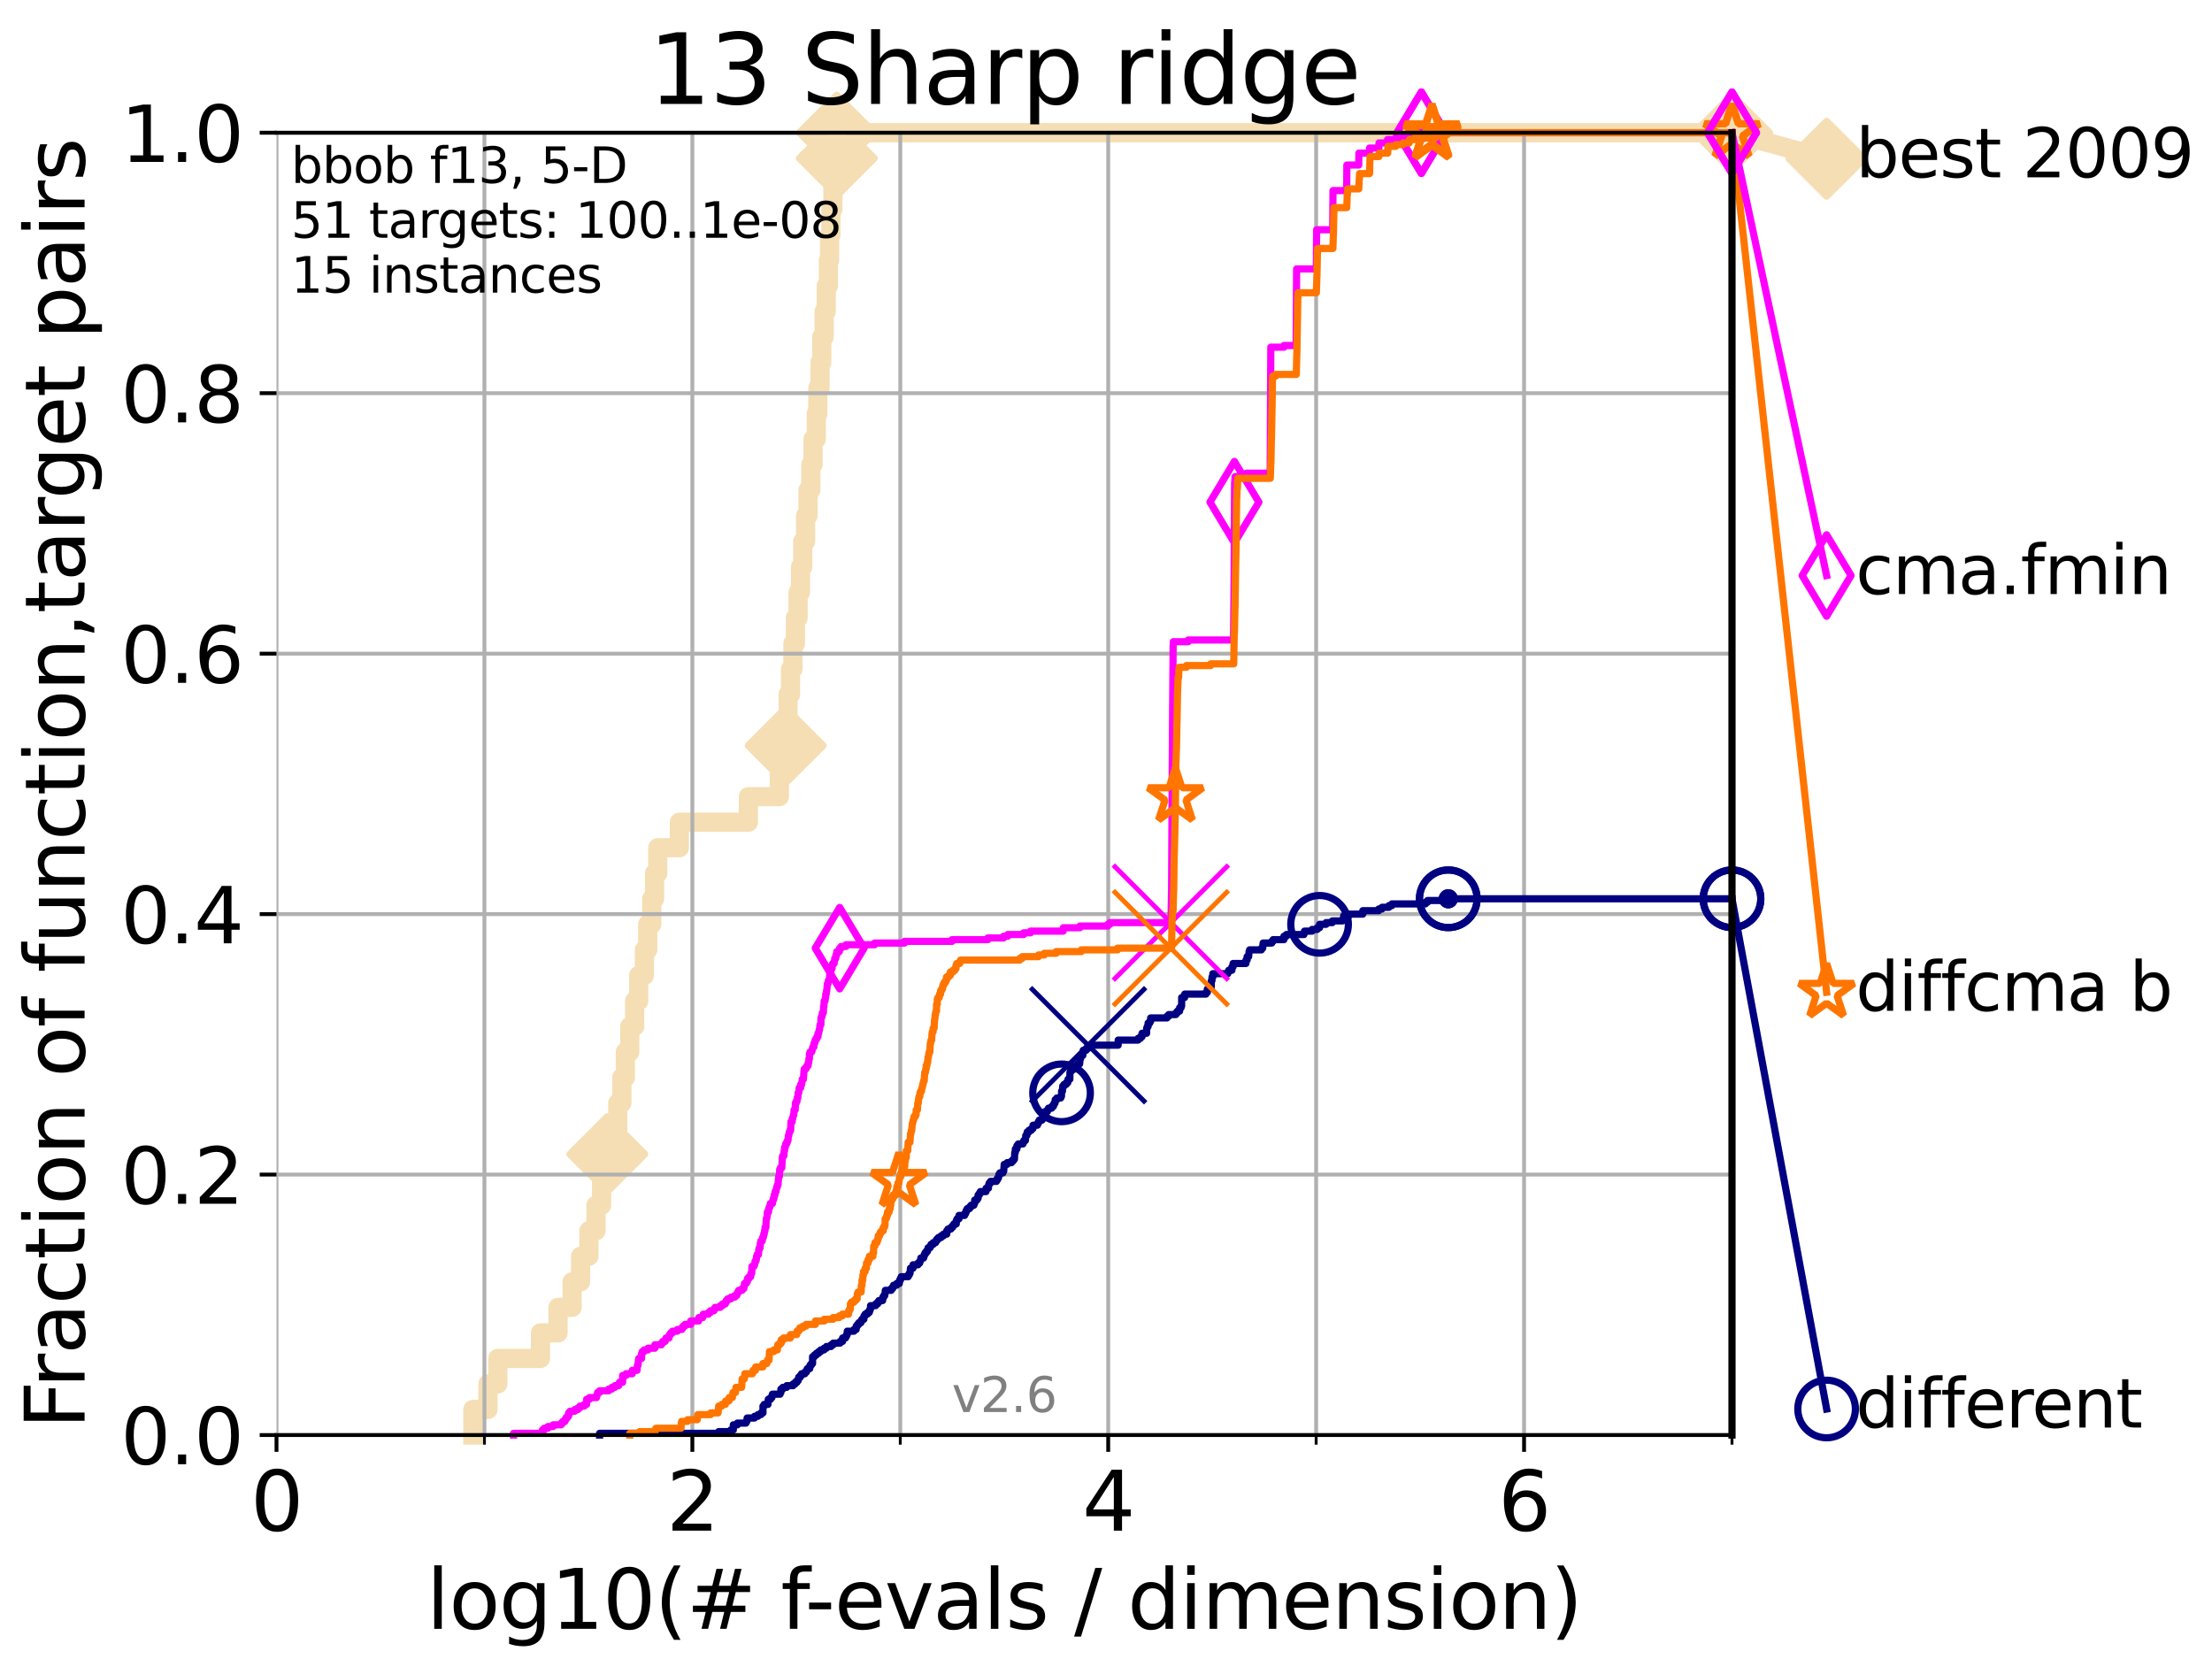 <?xml version="1.0" encoding="utf-8" standalone="no"?>
<!DOCTYPE svg PUBLIC "-//W3C//DTD SVG 1.1//EN"
  "http://www.w3.org/Graphics/SVG/1.1/DTD/svg11.dtd">
<svg height="345.6pt" version="1.1" viewBox="0 0 460.8 345.6" width="460.8pt" xmlns="http://www.w3.org/2000/svg" xmlns:xlink="http://www.w3.org/1999/xlink">
 <defs>
  <style type="text/css">*{stroke-linecap:butt;stroke-linejoin:round;}</style>
 </defs>
 <g id="figure_1">
  <g id="patch_1">
   <path d="M 0 345.6 
L 460.8 345.6 
L 460.8 0 
L 0 0 
z
" style="fill:#ffffff;"/>
  </g>
  <g id="axes_1">
   <g id="patch_2">
    <path d="M 57.6 298.944 
L 360.806 298.944 
L 360.806 27.648 
L 57.6 27.648 
z
" style="fill:#ffffff;"/>
   </g>
   <g id="line2d_1">
    <path d="M 98.51 298.944 
L 98.51 293.624 
L 101.653 293.624 
L 101.653 288.305 
L 103.707 288.305 
L 103.707 282.985 
L 112.589 282.985 
L 112.589 277.666 
L 116.253 277.666 
L 116.253 272.346 
L 119.177 272.346 
L 119.177 267.027 
L 120.944 267.027 
L 120.944 261.707 
L 122.678 261.707 
L 122.678 256.388 
L 124.156 256.388 
L 124.156 251.068 
L 125.322 251.068 
L 125.322 245.749 
L 126.517 245.749 
L 126.517 240.429 
L 127.822 240.429 
L 127.822 235.11 
L 128.701 235.11 
L 128.701 229.79 
L 129.541 229.79 
L 129.541 224.471 
L 130.266 224.471 
L 130.266 219.151 
L 131.191 219.151 
L 131.191 213.832 
L 132.216 213.832 
L 132.216 208.512 
L 133.052 208.512 
L 133.052 203.192 
L 134.241 203.192 
L 134.241 197.873 
L 134.932 197.873 
L 134.932 192.553 
L 135.776 192.553 
L 135.776 187.234 
L 136.357 187.234 
L 136.357 181.914 
L 137.031 181.914 
L 137.031 176.595 
L 141.524 176.595 
L 141.524 171.275 
L 155.904 171.275 
L 155.904 165.956 
L 162.349 165.956 
L 162.349 160.636 
L 162.957 160.636 
L 162.957 155.317 
L 163.666 155.317 
L 163.666 149.997 
L 164.168 149.997 
L 164.168 144.678 
L 164.683 144.678 
L 164.683 139.358 
L 165.183 139.358 
L 165.183 134.039 
L 165.695 134.039 
L 165.695 128.719 
L 166.252 128.719 
L 166.252 123.4 
L 166.758 123.4 
L 166.758 118.08 
L 167.229 118.08 
L 167.229 112.76 
L 167.818 112.76 
L 167.818 107.441 
L 168.316 107.441 
L 168.316 102.121 
L 168.903 102.121 
L 168.903 96.802 
L 169.364 96.802 
L 169.364 91.482 
L 170.044 91.482 
L 170.044 86.163 
L 170.374 86.163 
L 170.374 80.843 
L 170.828 80.843 
L 170.828 75.524 
L 171.191 75.524 
L 171.191 70.204 
L 171.678 70.204 
L 171.678 64.885 
L 172.119 64.885 
L 172.119 59.565 
L 172.566 59.565 
L 172.566 54.246 
L 172.815 54.246 
L 172.815 48.926 
L 173.101 48.926 
L 173.101 43.607 
L 173.51 43.607 
L 173.51 38.287 
L 174.011 38.287 
L 174.011 32.968 
L 174.325 32.968 
L 174.325 27.648 
L 360.806 27.648 
" style="fill:none;stroke:#f5deb3;stroke-linecap:square;stroke-width:4;"/>
   </g>
   <g id="line2d_2">
    <defs>
     <path d="M -0 7.778 
L 7.778 0 
L 0 -7.778 
L -7.778 -0 
z
" id="me72520b514" style="stroke:#f5deb3;stroke-linejoin:miter;stroke-width:1.5;"/>
    </defs>
    <g>
     <use style="fill:#f5deb3;stroke:#f5deb3;stroke-linejoin:miter;stroke-width:1.5;" x="126.517" xlink:href="#me72520b514" y="240.429"/>
     <use style="fill:#f5deb3;stroke:#f5deb3;stroke-linejoin:miter;stroke-width:1.5;" x="163.666" xlink:href="#me72520b514" y="155.317"/>
     <use style="fill:#f5deb3;stroke:#f5deb3;stroke-linejoin:miter;stroke-width:1.5;" x="174.325" xlink:href="#me72520b514" y="32.968"/>
     <use style="fill:#f5deb3;stroke:#f5deb3;stroke-linejoin:miter;stroke-width:1.5;" x="174.325" xlink:href="#me72520b514" y="27.648"/>
     <use style="fill:#f5deb3;stroke:#f5deb3;stroke-linejoin:miter;stroke-width:1.5;" x="360.806" xlink:href="#me72520b514" y="27.648"/>
    </g>
   </g>
   <g id="line2d_3">
    <path style="fill:none;stroke:#f5deb3;stroke-linecap:square;stroke-width:4;"/>
    <g/>
   </g>
   <g id="line2d_4">
    <path d="M 360.806 27.648 
L 380.515 33.074 
" style="fill:none;stroke:#f5deb3;stroke-linecap:square;stroke-width:4;"/>
    <g>
     <use style="fill:#f5deb3;stroke:#f5deb3;stroke-linejoin:miter;stroke-width:1.5;" x="360.806" xlink:href="#me72520b514" y="27.648"/>
     <use style="fill:#f5deb3;stroke:#f5deb3;stroke-linejoin:miter;stroke-width:1.5;" x="380.515" xlink:href="#me72520b514" y="33.074"/>
    </g>
   </g>
   <g id="matplotlib.axis_1">
    <g id="xtick_1">
     <g id="line2d_5">
      <path clip-path="url(#p0a8c2dcf95)" d="M 57.6 298.944 
L 57.6 27.648 
" style="fill:none;stroke:#b0b0b0;stroke-linecap:square;stroke-width:0.8;"/>
     </g>
     <g id="line2d_6">
      <defs>
       <path d="M 0 0 
L 0 3.5 
" id="m7a660f355f" style="stroke:#000000;stroke-width:0.8;"/>
      </defs>
      <g>
       <use style="stroke:#000000;stroke-width:0.8;" x="57.6" xlink:href="#m7a660f355f" y="298.944"/>
      </g>
     </g>
     <g id="text_1">
      <!-- 0 -->
      <g transform="translate(52.192 318.861)scale(0.17 -0.17)">
       <defs>
        <path d="M 2034 4250 
Q 1547 4250 1301 3770 
Q 1056 3291 1056 2328 
Q 1056 1369 1301 889 
Q 1547 409 2034 409 
Q 2525 409 2770 889 
Q 3016 1369 3016 2328 
Q 3016 3291 2770 3770 
Q 2525 4250 2034 4250 
z
M 2034 4750 
Q 2819 4750 3233 4129 
Q 3647 3509 3647 2328 
Q 3647 1150 3233 529 
Q 2819 -91 2034 -91 
Q 1250 -91 836 529 
Q 422 1150 422 2328 
Q 422 3509 836 4129 
Q 1250 4750 2034 4750 
z
" id="DejaVuSans-30" transform="scale(0.016)"/>
       </defs>
       <use xlink:href="#DejaVuSans-30"/>
      </g>
     </g>
    </g>
    <g id="xtick_2">
     <g id="line2d_7">
      <path clip-path="url(#p0a8c2dcf95)" d="M 144.23 298.944 
L 144.23 27.648 
" style="fill:none;stroke:#b0b0b0;stroke-linecap:square;stroke-width:0.8;"/>
     </g>
     <g id="line2d_8">
      <g>
       <use style="stroke:#000000;stroke-width:0.8;" x="144.23" xlink:href="#m7a660f355f" y="298.944"/>
      </g>
     </g>
     <g id="text_2">
      <!-- 2 -->
      <g transform="translate(138.822 318.861)scale(0.17 -0.17)">
       <defs>
        <path d="M 1228 531 
L 3431 531 
L 3431 0 
L 469 0 
L 469 531 
Q 828 903 1448 1529 
Q 2069 2156 2228 2338 
Q 2531 2678 2651 2914 
Q 2772 3150 2772 3378 
Q 2772 3750 2511 3984 
Q 2250 4219 1831 4219 
Q 1534 4219 1204 4116 
Q 875 4013 500 3803 
L 500 4441 
Q 881 4594 1212 4672 
Q 1544 4750 1819 4750 
Q 2544 4750 2975 4387 
Q 3406 4025 3406 3419 
Q 3406 3131 3298 2873 
Q 3191 2616 2906 2266 
Q 2828 2175 2409 1742 
Q 1991 1309 1228 531 
z
" id="DejaVuSans-32" transform="scale(0.016)"/>
       </defs>
       <use xlink:href="#DejaVuSans-32"/>
      </g>
     </g>
    </g>
    <g id="xtick_3">
     <g id="line2d_9">
      <path clip-path="url(#p0a8c2dcf95)" d="M 230.861 298.944 
L 230.861 27.648 
" style="fill:none;stroke:#b0b0b0;stroke-linecap:square;stroke-width:0.8;"/>
     </g>
     <g id="line2d_10">
      <g>
       <use style="stroke:#000000;stroke-width:0.8;" x="230.861" xlink:href="#m7a660f355f" y="298.944"/>
      </g>
     </g>
     <g id="text_3">
      <!-- 4 -->
      <g transform="translate(225.453 318.861)scale(0.17 -0.17)">
       <defs>
        <path d="M 2419 4116 
L 825 1625 
L 2419 1625 
L 2419 4116 
z
M 2253 4666 
L 3047 4666 
L 3047 1625 
L 3713 1625 
L 3713 1100 
L 3047 1100 
L 3047 0 
L 2419 0 
L 2419 1100 
L 313 1100 
L 313 1709 
L 2253 4666 
z
" id="DejaVuSans-34" transform="scale(0.016)"/>
       </defs>
       <use xlink:href="#DejaVuSans-34"/>
      </g>
     </g>
    </g>
    <g id="xtick_4">
     <g id="line2d_11">
      <path clip-path="url(#p0a8c2dcf95)" d="M 317.491 298.944 
L 317.491 27.648 
" style="fill:none;stroke:#b0b0b0;stroke-linecap:square;stroke-width:0.8;"/>
     </g>
     <g id="line2d_12">
      <g>
       <use style="stroke:#000000;stroke-width:0.8;" x="317.491" xlink:href="#m7a660f355f" y="298.944"/>
      </g>
     </g>
     <g id="text_4">
      <!-- 6 -->
      <g transform="translate(312.083 318.861)scale(0.17 -0.17)">
       <defs>
        <path d="M 2113 2584 
Q 1688 2584 1439 2293 
Q 1191 2003 1191 1497 
Q 1191 994 1439 701 
Q 1688 409 2113 409 
Q 2538 409 2786 701 
Q 3034 994 3034 1497 
Q 3034 2003 2786 2293 
Q 2538 2584 2113 2584 
z
M 3366 4563 
L 3366 3988 
Q 3128 4100 2886 4159 
Q 2644 4219 2406 4219 
Q 1781 4219 1451 3797 
Q 1122 3375 1075 2522 
Q 1259 2794 1537 2939 
Q 1816 3084 2150 3084 
Q 2853 3084 3261 2657 
Q 3669 2231 3669 1497 
Q 3669 778 3244 343 
Q 2819 -91 2113 -91 
Q 1303 -91 875 529 
Q 447 1150 447 2328 
Q 447 3434 972 4092 
Q 1497 4750 2381 4750 
Q 2619 4750 2861 4703 
Q 3103 4656 3366 4563 
z
" id="DejaVuSans-36" transform="scale(0.016)"/>
       </defs>
       <use xlink:href="#DejaVuSans-36"/>
      </g>
     </g>
    </g>
    <g id="xtick_5">
     <g id="line2d_13">
      <path clip-path="url(#p0a8c2dcf95)" d="M 100.915 298.944 
L 100.915 27.648 
" style="fill:none;stroke:#b0b0b0;stroke-linecap:square;stroke-width:0.8;"/>
     </g>
     <g id="line2d_14">
      <defs>
       <path d="M 0 0 
L 0 2 
" id="m7f9ab113a8" style="stroke:#000000;stroke-width:0.6;"/>
      </defs>
      <g>
       <use style="stroke:#000000;stroke-width:0.6;" x="100.915" xlink:href="#m7f9ab113a8" y="298.944"/>
      </g>
     </g>
    </g>
    <g id="xtick_6">
     <g id="line2d_15">
      <path clip-path="url(#p0a8c2dcf95)" d="M 187.546 298.944 
L 187.546 27.648 
" style="fill:none;stroke:#b0b0b0;stroke-linecap:square;stroke-width:0.8;"/>
     </g>
     <g id="line2d_16">
      <g>
       <use style="stroke:#000000;stroke-width:0.6;" x="187.546" xlink:href="#m7f9ab113a8" y="298.944"/>
      </g>
     </g>
    </g>
    <g id="xtick_7">
     <g id="line2d_17">
      <path clip-path="url(#p0a8c2dcf95)" d="M 274.176 298.944 
L 274.176 27.648 
" style="fill:none;stroke:#b0b0b0;stroke-linecap:square;stroke-width:0.8;"/>
     </g>
     <g id="line2d_18">
      <g>
       <use style="stroke:#000000;stroke-width:0.6;" x="274.176" xlink:href="#m7f9ab113a8" y="298.944"/>
      </g>
     </g>
    </g>
    <g id="xtick_8">
     <g id="line2d_19">
      <path clip-path="url(#p0a8c2dcf95)" d="M 360.806 298.944 
L 360.806 27.648 
" style="fill:none;stroke:#b0b0b0;stroke-linecap:square;stroke-width:0.8;"/>
     </g>
     <g id="line2d_20">
      <g>
       <use style="stroke:#000000;stroke-width:0.6;" x="360.806" xlink:href="#m7f9ab113a8" y="298.944"/>
      </g>
     </g>
    </g>
    <g id="text_5">
     <!-- log10(# f-evals / dimension) -->
     <g transform="translate(88.823 339.314)scale(0.17 -0.17)">
      <defs>
       <path d="M 603 4863 
L 1178 4863 
L 1178 0 
L 603 0 
L 603 4863 
z
" id="DejaVuSans-6c" transform="scale(0.016)"/>
       <path d="M 1959 3097 
Q 1497 3097 1228 2736 
Q 959 2375 959 1747 
Q 959 1119 1226 758 
Q 1494 397 1959 397 
Q 2419 397 2687 759 
Q 2956 1122 2956 1747 
Q 2956 2369 2687 2733 
Q 2419 3097 1959 3097 
z
M 1959 3584 
Q 2709 3584 3137 3096 
Q 3566 2609 3566 1747 
Q 3566 888 3137 398 
Q 2709 -91 1959 -91 
Q 1206 -91 779 398 
Q 353 888 353 1747 
Q 353 2609 779 3096 
Q 1206 3584 1959 3584 
z
" id="DejaVuSans-6f" transform="scale(0.016)"/>
       <path d="M 2906 1791 
Q 2906 2416 2648 2759 
Q 2391 3103 1925 3103 
Q 1463 3103 1205 2759 
Q 947 2416 947 1791 
Q 947 1169 1205 825 
Q 1463 481 1925 481 
Q 2391 481 2648 825 
Q 2906 1169 2906 1791 
z
M 3481 434 
Q 3481 -459 3084 -895 
Q 2688 -1331 1869 -1331 
Q 1566 -1331 1297 -1286 
Q 1028 -1241 775 -1147 
L 775 -588 
Q 1028 -725 1275 -790 
Q 1522 -856 1778 -856 
Q 2344 -856 2625 -561 
Q 2906 -266 2906 331 
L 2906 616 
Q 2728 306 2450 153 
Q 2172 0 1784 0 
Q 1141 0 747 490 
Q 353 981 353 1791 
Q 353 2603 747 3093 
Q 1141 3584 1784 3584 
Q 2172 3584 2450 3431 
Q 2728 3278 2906 2969 
L 2906 3500 
L 3481 3500 
L 3481 434 
z
" id="DejaVuSans-67" transform="scale(0.016)"/>
       <path d="M 794 531 
L 1825 531 
L 1825 4091 
L 703 3866 
L 703 4441 
L 1819 4666 
L 2450 4666 
L 2450 531 
L 3481 531 
L 3481 0 
L 794 0 
L 794 531 
z
" id="DejaVuSans-31" transform="scale(0.016)"/>
       <path d="M 1984 4856 
Q 1566 4138 1362 3434 
Q 1159 2731 1159 2009 
Q 1159 1288 1364 580 
Q 1569 -128 1984 -844 
L 1484 -844 
Q 1016 -109 783 600 
Q 550 1309 550 2009 
Q 550 2706 781 3412 
Q 1013 4119 1484 4856 
L 1984 4856 
z
" id="DejaVuSans-28" transform="scale(0.016)"/>
       <path d="M 3272 2816 
L 2363 2816 
L 2100 1772 
L 3016 1772 
L 3272 2816 
z
M 2803 4594 
L 2478 3297 
L 3391 3297 
L 3719 4594 
L 4219 4594 
L 3897 3297 
L 4872 3297 
L 4872 2816 
L 3775 2816 
L 3519 1772 
L 4513 1772 
L 4513 1294 
L 3397 1294 
L 3072 0 
L 2572 0 
L 2894 1294 
L 1978 1294 
L 1656 0 
L 1153 0 
L 1478 1294 
L 494 1294 
L 494 1772 
L 1594 1772 
L 1856 2816 
L 850 2816 
L 850 3297 
L 1978 3297 
L 2297 4594 
L 2803 4594 
z
" id="DejaVuSans-23" transform="scale(0.016)"/>
       <path id="DejaVuSans-20" transform="scale(0.016)"/>
       <path d="M 2375 4863 
L 2375 4384 
L 1825 4384 
Q 1516 4384 1395 4259 
Q 1275 4134 1275 3809 
L 1275 3500 
L 2222 3500 
L 2222 3053 
L 1275 3053 
L 1275 0 
L 697 0 
L 697 3053 
L 147 3053 
L 147 3500 
L 697 3500 
L 697 3744 
Q 697 4328 969 4595 
Q 1241 4863 1831 4863 
L 2375 4863 
z
" id="DejaVuSans-66" transform="scale(0.016)"/>
       <path d="M 313 2009 
L 1997 2009 
L 1997 1497 
L 313 1497 
L 313 2009 
z
" id="DejaVuSans-2d" transform="scale(0.016)"/>
       <path d="M 3597 1894 
L 3597 1613 
L 953 1613 
Q 991 1019 1311 708 
Q 1631 397 2203 397 
Q 2534 397 2845 478 
Q 3156 559 3463 722 
L 3463 178 
Q 3153 47 2828 -22 
Q 2503 -91 2169 -91 
Q 1331 -91 842 396 
Q 353 884 353 1716 
Q 353 2575 817 3079 
Q 1281 3584 2069 3584 
Q 2775 3584 3186 3129 
Q 3597 2675 3597 1894 
z
M 3022 2063 
Q 3016 2534 2758 2815 
Q 2500 3097 2075 3097 
Q 1594 3097 1305 2825 
Q 1016 2553 972 2059 
L 3022 2063 
z
" id="DejaVuSans-65" transform="scale(0.016)"/>
       <path d="M 191 3500 
L 800 3500 
L 1894 563 
L 2988 3500 
L 3597 3500 
L 2284 0 
L 1503 0 
L 191 3500 
z
" id="DejaVuSans-76" transform="scale(0.016)"/>
       <path d="M 2194 1759 
Q 1497 1759 1228 1600 
Q 959 1441 959 1056 
Q 959 750 1161 570 
Q 1363 391 1709 391 
Q 2188 391 2477 730 
Q 2766 1069 2766 1631 
L 2766 1759 
L 2194 1759 
z
M 3341 1997 
L 3341 0 
L 2766 0 
L 2766 531 
Q 2569 213 2275 61 
Q 1981 -91 1556 -91 
Q 1019 -91 701 211 
Q 384 513 384 1019 
Q 384 1609 779 1909 
Q 1175 2209 1959 2209 
L 2766 2209 
L 2766 2266 
Q 2766 2663 2505 2880 
Q 2244 3097 1772 3097 
Q 1472 3097 1187 3025 
Q 903 2953 641 2809 
L 641 3341 
Q 956 3463 1253 3523 
Q 1550 3584 1831 3584 
Q 2591 3584 2966 3190 
Q 3341 2797 3341 1997 
z
" id="DejaVuSans-61" transform="scale(0.016)"/>
       <path d="M 2834 3397 
L 2834 2853 
Q 2591 2978 2328 3040 
Q 2066 3103 1784 3103 
Q 1356 3103 1142 2972 
Q 928 2841 928 2578 
Q 928 2378 1081 2264 
Q 1234 2150 1697 2047 
L 1894 2003 
Q 2506 1872 2764 1633 
Q 3022 1394 3022 966 
Q 3022 478 2636 193 
Q 2250 -91 1575 -91 
Q 1294 -91 989 -36 
Q 684 19 347 128 
L 347 722 
Q 666 556 975 473 
Q 1284 391 1588 391 
Q 1994 391 2212 530 
Q 2431 669 2431 922 
Q 2431 1156 2273 1281 
Q 2116 1406 1581 1522 
L 1381 1569 
Q 847 1681 609 1914 
Q 372 2147 372 2553 
Q 372 3047 722 3315 
Q 1072 3584 1716 3584 
Q 2034 3584 2315 3537 
Q 2597 3491 2834 3397 
z
" id="DejaVuSans-73" transform="scale(0.016)"/>
       <path d="M 1625 4666 
L 2156 4666 
L 531 -594 
L 0 -594 
L 1625 4666 
z
" id="DejaVuSans-2f" transform="scale(0.016)"/>
       <path d="M 2906 2969 
L 2906 4863 
L 3481 4863 
L 3481 0 
L 2906 0 
L 2906 525 
Q 2725 213 2448 61 
Q 2172 -91 1784 -91 
Q 1150 -91 751 415 
Q 353 922 353 1747 
Q 353 2572 751 3078 
Q 1150 3584 1784 3584 
Q 2172 3584 2448 3432 
Q 2725 3281 2906 2969 
z
M 947 1747 
Q 947 1113 1208 752 
Q 1469 391 1925 391 
Q 2381 391 2643 752 
Q 2906 1113 2906 1747 
Q 2906 2381 2643 2742 
Q 2381 3103 1925 3103 
Q 1469 3103 1208 2742 
Q 947 2381 947 1747 
z
" id="DejaVuSans-64" transform="scale(0.016)"/>
       <path d="M 603 3500 
L 1178 3500 
L 1178 0 
L 603 0 
L 603 3500 
z
M 603 4863 
L 1178 4863 
L 1178 4134 
L 603 4134 
L 603 4863 
z
" id="DejaVuSans-69" transform="scale(0.016)"/>
       <path d="M 3328 2828 
Q 3544 3216 3844 3400 
Q 4144 3584 4550 3584 
Q 5097 3584 5394 3201 
Q 5691 2819 5691 2113 
L 5691 0 
L 5113 0 
L 5113 2094 
Q 5113 2597 4934 2840 
Q 4756 3084 4391 3084 
Q 3944 3084 3684 2787 
Q 3425 2491 3425 1978 
L 3425 0 
L 2847 0 
L 2847 2094 
Q 2847 2600 2669 2842 
Q 2491 3084 2119 3084 
Q 1678 3084 1418 2786 
Q 1159 2488 1159 1978 
L 1159 0 
L 581 0 
L 581 3500 
L 1159 3500 
L 1159 2956 
Q 1356 3278 1631 3431 
Q 1906 3584 2284 3584 
Q 2666 3584 2933 3390 
Q 3200 3197 3328 2828 
z
" id="DejaVuSans-6d" transform="scale(0.016)"/>
       <path d="M 3513 2113 
L 3513 0 
L 2938 0 
L 2938 2094 
Q 2938 2591 2744 2837 
Q 2550 3084 2163 3084 
Q 1697 3084 1428 2787 
Q 1159 2491 1159 1978 
L 1159 0 
L 581 0 
L 581 3500 
L 1159 3500 
L 1159 2956 
Q 1366 3272 1645 3428 
Q 1925 3584 2291 3584 
Q 2894 3584 3203 3211 
Q 3513 2838 3513 2113 
z
" id="DejaVuSans-6e" transform="scale(0.016)"/>
       <path d="M 513 4856 
L 1013 4856 
Q 1481 4119 1714 3412 
Q 1947 2706 1947 2009 
Q 1947 1309 1714 600 
Q 1481 -109 1013 -844 
L 513 -844 
Q 928 -128 1133 580 
Q 1338 1288 1338 2009 
Q 1338 2731 1133 3434 
Q 928 4138 513 4856 
z
" id="DejaVuSans-29" transform="scale(0.016)"/>
      </defs>
      <use xlink:href="#DejaVuSans-6c"/>
      <use x="27.783" xlink:href="#DejaVuSans-6f"/>
      <use x="88.965" xlink:href="#DejaVuSans-67"/>
      <use x="152.441" xlink:href="#DejaVuSans-31"/>
      <use x="216.064" xlink:href="#DejaVuSans-30"/>
      <use x="279.688" xlink:href="#DejaVuSans-28"/>
      <use x="318.701" xlink:href="#DejaVuSans-23"/>
      <use x="402.49" xlink:href="#DejaVuSans-20"/>
      <use x="434.277" xlink:href="#DejaVuSans-66"/>
      <use x="463.982" xlink:href="#DejaVuSans-2d"/>
      <use x="500.066" xlink:href="#DejaVuSans-65"/>
      <use x="561.59" xlink:href="#DejaVuSans-76"/>
      <use x="620.77" xlink:href="#DejaVuSans-61"/>
      <use x="682.049" xlink:href="#DejaVuSans-6c"/>
      <use x="709.832" xlink:href="#DejaVuSans-73"/>
      <use x="761.932" xlink:href="#DejaVuSans-20"/>
      <use x="793.719" xlink:href="#DejaVuSans-2f"/>
      <use x="827.41" xlink:href="#DejaVuSans-20"/>
      <use x="859.197" xlink:href="#DejaVuSans-64"/>
      <use x="922.674" xlink:href="#DejaVuSans-69"/>
      <use x="950.457" xlink:href="#DejaVuSans-6d"/>
      <use x="1047.869" xlink:href="#DejaVuSans-65"/>
      <use x="1109.393" xlink:href="#DejaVuSans-6e"/>
      <use x="1172.771" xlink:href="#DejaVuSans-73"/>
      <use x="1224.871" xlink:href="#DejaVuSans-69"/>
      <use x="1252.654" xlink:href="#DejaVuSans-6f"/>
      <use x="1313.836" xlink:href="#DejaVuSans-6e"/>
      <use x="1377.215" xlink:href="#DejaVuSans-29"/>
     </g>
    </g>
   </g>
   <g id="matplotlib.axis_2">
    <g id="ytick_1">
     <g id="line2d_21">
      <path clip-path="url(#p0a8c2dcf95)" d="M 57.6 298.944 
L 360.806 298.944 
" style="fill:none;stroke:#b0b0b0;stroke-linecap:square;stroke-width:0.8;"/>
     </g>
     <g id="line2d_22">
      <defs>
       <path d="M 0 0 
L -3.5 0 
" id="mfc83a17298" style="stroke:#000000;stroke-width:0.8;"/>
      </defs>
      <g>
       <use style="stroke:#000000;stroke-width:0.8;" x="57.6" xlink:href="#mfc83a17298" y="298.944"/>
      </g>
     </g>
     <g id="text_6">
      <!-- 0.0 -->
      <g transform="translate(25.155 305.023)scale(0.16 -0.16)">
       <defs>
        <path d="M 684 794 
L 1344 794 
L 1344 0 
L 684 0 
L 684 794 
z
" id="DejaVuSans-2e" transform="scale(0.016)"/>
       </defs>
       <use xlink:href="#DejaVuSans-30"/>
       <use x="63.623" xlink:href="#DejaVuSans-2e"/>
       <use x="95.41" xlink:href="#DejaVuSans-30"/>
      </g>
     </g>
    </g>
    <g id="ytick_2">
     <g id="line2d_23">
      <path clip-path="url(#p0a8c2dcf95)" d="M 57.6 244.685 
L 360.806 244.685 
" style="fill:none;stroke:#b0b0b0;stroke-linecap:square;stroke-width:0.8;"/>
     </g>
     <g id="line2d_24">
      <g>
       <use style="stroke:#000000;stroke-width:0.8;" x="57.6" xlink:href="#mfc83a17298" y="244.685"/>
      </g>
     </g>
     <g id="text_7">
      <!-- 0.2 -->
      <g transform="translate(25.155 250.764)scale(0.16 -0.16)">
       <use xlink:href="#DejaVuSans-30"/>
       <use x="63.623" xlink:href="#DejaVuSans-2e"/>
       <use x="95.41" xlink:href="#DejaVuSans-32"/>
      </g>
     </g>
    </g>
    <g id="ytick_3">
     <g id="line2d_25">
      <path clip-path="url(#p0a8c2dcf95)" d="M 57.6 190.426 
L 360.806 190.426 
" style="fill:none;stroke:#b0b0b0;stroke-linecap:square;stroke-width:0.8;"/>
     </g>
     <g id="line2d_26">
      <g>
       <use style="stroke:#000000;stroke-width:0.8;" x="57.6" xlink:href="#mfc83a17298" y="190.426"/>
      </g>
     </g>
     <g id="text_8">
      <!-- 0.4 -->
      <g transform="translate(25.155 196.504)scale(0.16 -0.16)">
       <use xlink:href="#DejaVuSans-30"/>
       <use x="63.623" xlink:href="#DejaVuSans-2e"/>
       <use x="95.41" xlink:href="#DejaVuSans-34"/>
      </g>
     </g>
    </g>
    <g id="ytick_4">
     <g id="line2d_27">
      <path clip-path="url(#p0a8c2dcf95)" d="M 57.6 136.166 
L 360.806 136.166 
" style="fill:none;stroke:#b0b0b0;stroke-linecap:square;stroke-width:0.8;"/>
     </g>
     <g id="line2d_28">
      <g>
       <use style="stroke:#000000;stroke-width:0.8;" x="57.6" xlink:href="#mfc83a17298" y="136.166"/>
      </g>
     </g>
     <g id="text_9">
      <!-- 0.6 -->
      <g transform="translate(25.155 142.245)scale(0.16 -0.16)">
       <use xlink:href="#DejaVuSans-30"/>
       <use x="63.623" xlink:href="#DejaVuSans-2e"/>
       <use x="95.41" xlink:href="#DejaVuSans-36"/>
      </g>
     </g>
    </g>
    <g id="ytick_5">
     <g id="line2d_29">
      <path clip-path="url(#p0a8c2dcf95)" d="M 57.6 81.907 
L 360.806 81.907 
" style="fill:none;stroke:#b0b0b0;stroke-linecap:square;stroke-width:0.8;"/>
     </g>
     <g id="line2d_30">
      <g>
       <use style="stroke:#000000;stroke-width:0.8;" x="57.6" xlink:href="#mfc83a17298" y="81.907"/>
      </g>
     </g>
     <g id="text_10">
      <!-- 0.8 -->
      <g transform="translate(25.155 87.986)scale(0.16 -0.16)">
       <defs>
        <path d="M 2034 2216 
Q 1584 2216 1326 1975 
Q 1069 1734 1069 1313 
Q 1069 891 1326 650 
Q 1584 409 2034 409 
Q 2484 409 2743 651 
Q 3003 894 3003 1313 
Q 3003 1734 2745 1975 
Q 2488 2216 2034 2216 
z
M 1403 2484 
Q 997 2584 770 2862 
Q 544 3141 544 3541 
Q 544 4100 942 4425 
Q 1341 4750 2034 4750 
Q 2731 4750 3128 4425 
Q 3525 4100 3525 3541 
Q 3525 3141 3298 2862 
Q 3072 2584 2669 2484 
Q 3125 2378 3379 2068 
Q 3634 1759 3634 1313 
Q 3634 634 3220 271 
Q 2806 -91 2034 -91 
Q 1263 -91 848 271 
Q 434 634 434 1313 
Q 434 1759 690 2068 
Q 947 2378 1403 2484 
z
M 1172 3481 
Q 1172 3119 1398 2916 
Q 1625 2713 2034 2713 
Q 2441 2713 2670 2916 
Q 2900 3119 2900 3481 
Q 2900 3844 2670 4047 
Q 2441 4250 2034 4250 
Q 1625 4250 1398 4047 
Q 1172 3844 1172 3481 
z
" id="DejaVuSans-38" transform="scale(0.016)"/>
       </defs>
       <use xlink:href="#DejaVuSans-30"/>
       <use x="63.623" xlink:href="#DejaVuSans-2e"/>
       <use x="95.41" xlink:href="#DejaVuSans-38"/>
      </g>
     </g>
    </g>
    <g id="ytick_6">
     <g id="line2d_31">
      <path clip-path="url(#p0a8c2dcf95)" d="M 57.6 27.648 
L 360.806 27.648 
" style="fill:none;stroke:#b0b0b0;stroke-linecap:square;stroke-width:0.8;"/>
     </g>
     <g id="line2d_32">
      <g>
       <use style="stroke:#000000;stroke-width:0.8;" x="57.6" xlink:href="#mfc83a17298" y="27.648"/>
      </g>
     </g>
     <g id="text_11">
      <!-- 1.0 -->
      <g transform="translate(25.155 33.727)scale(0.16 -0.16)">
       <use xlink:href="#DejaVuSans-31"/>
       <use x="63.623" xlink:href="#DejaVuSans-2e"/>
       <use x="95.41" xlink:href="#DejaVuSans-30"/>
      </g>
     </g>
    </g>
    <g id="text_12">
     <!-- Fraction of function,target pairs -->
     <g transform="translate(17.62 297.681)rotate(-90)scale(0.17 -0.17)">
      <defs>
       <path d="M 628 4666 
L 3309 4666 
L 3309 4134 
L 1259 4134 
L 1259 2759 
L 3109 2759 
L 3109 2228 
L 1259 2228 
L 1259 0 
L 628 0 
L 628 4666 
z
" id="DejaVuSans-46" transform="scale(0.016)"/>
       <path d="M 2631 2963 
Q 2534 3019 2420 3045 
Q 2306 3072 2169 3072 
Q 1681 3072 1420 2755 
Q 1159 2438 1159 1844 
L 1159 0 
L 581 0 
L 581 3500 
L 1159 3500 
L 1159 2956 
Q 1341 3275 1631 3429 
Q 1922 3584 2338 3584 
Q 2397 3584 2469 3576 
Q 2541 3569 2628 3553 
L 2631 2963 
z
" id="DejaVuSans-72" transform="scale(0.016)"/>
       <path d="M 3122 3366 
L 3122 2828 
Q 2878 2963 2633 3030 
Q 2388 3097 2138 3097 
Q 1578 3097 1268 2742 
Q 959 2388 959 1747 
Q 959 1106 1268 751 
Q 1578 397 2138 397 
Q 2388 397 2633 464 
Q 2878 531 3122 666 
L 3122 134 
Q 2881 22 2623 -34 
Q 2366 -91 2075 -91 
Q 1284 -91 818 406 
Q 353 903 353 1747 
Q 353 2603 823 3093 
Q 1294 3584 2113 3584 
Q 2378 3584 2631 3529 
Q 2884 3475 3122 3366 
z
" id="DejaVuSans-63" transform="scale(0.016)"/>
       <path d="M 1172 4494 
L 1172 3500 
L 2356 3500 
L 2356 3053 
L 1172 3053 
L 1172 1153 
Q 1172 725 1289 603 
Q 1406 481 1766 481 
L 2356 481 
L 2356 0 
L 1766 0 
Q 1100 0 847 248 
Q 594 497 594 1153 
L 594 3053 
L 172 3053 
L 172 3500 
L 594 3500 
L 594 4494 
L 1172 4494 
z
" id="DejaVuSans-74" transform="scale(0.016)"/>
       <path d="M 544 1381 
L 544 3500 
L 1119 3500 
L 1119 1403 
Q 1119 906 1312 657 
Q 1506 409 1894 409 
Q 2359 409 2629 706 
Q 2900 1003 2900 1516 
L 2900 3500 
L 3475 3500 
L 3475 0 
L 2900 0 
L 2900 538 
Q 2691 219 2414 64 
Q 2138 -91 1772 -91 
Q 1169 -91 856 284 
Q 544 659 544 1381 
z
M 1991 3584 
L 1991 3584 
z
" id="DejaVuSans-75" transform="scale(0.016)"/>
       <path d="M 750 794 
L 1409 794 
L 1409 256 
L 897 -744 
L 494 -744 
L 750 256 
L 750 794 
z
" id="DejaVuSans-2c" transform="scale(0.016)"/>
       <path d="M 1159 525 
L 1159 -1331 
L 581 -1331 
L 581 3500 
L 1159 3500 
L 1159 2969 
Q 1341 3281 1617 3432 
Q 1894 3584 2278 3584 
Q 2916 3584 3314 3078 
Q 3713 2572 3713 1747 
Q 3713 922 3314 415 
Q 2916 -91 2278 -91 
Q 1894 -91 1617 61 
Q 1341 213 1159 525 
z
M 3116 1747 
Q 3116 2381 2855 2742 
Q 2594 3103 2138 3103 
Q 1681 3103 1420 2742 
Q 1159 2381 1159 1747 
Q 1159 1113 1420 752 
Q 1681 391 2138 391 
Q 2594 391 2855 752 
Q 3116 1113 3116 1747 
z
" id="DejaVuSans-70" transform="scale(0.016)"/>
      </defs>
      <use xlink:href="#DejaVuSans-46"/>
      <use x="50.27" xlink:href="#DejaVuSans-72"/>
      <use x="91.383" xlink:href="#DejaVuSans-61"/>
      <use x="152.662" xlink:href="#DejaVuSans-63"/>
      <use x="207.643" xlink:href="#DejaVuSans-74"/>
      <use x="246.852" xlink:href="#DejaVuSans-69"/>
      <use x="274.635" xlink:href="#DejaVuSans-6f"/>
      <use x="335.816" xlink:href="#DejaVuSans-6e"/>
      <use x="399.195" xlink:href="#DejaVuSans-20"/>
      <use x="430.982" xlink:href="#DejaVuSans-6f"/>
      <use x="492.164" xlink:href="#DejaVuSans-66"/>
      <use x="527.369" xlink:href="#DejaVuSans-20"/>
      <use x="559.156" xlink:href="#DejaVuSans-66"/>
      <use x="594.361" xlink:href="#DejaVuSans-75"/>
      <use x="657.74" xlink:href="#DejaVuSans-6e"/>
      <use x="721.119" xlink:href="#DejaVuSans-63"/>
      <use x="776.1" xlink:href="#DejaVuSans-74"/>
      <use x="815.309" xlink:href="#DejaVuSans-69"/>
      <use x="843.092" xlink:href="#DejaVuSans-6f"/>
      <use x="904.273" xlink:href="#DejaVuSans-6e"/>
      <use x="967.652" xlink:href="#DejaVuSans-2c"/>
      <use x="999.439" xlink:href="#DejaVuSans-74"/>
      <use x="1038.648" xlink:href="#DejaVuSans-61"/>
      <use x="1099.928" xlink:href="#DejaVuSans-72"/>
      <use x="1139.291" xlink:href="#DejaVuSans-67"/>
      <use x="1202.768" xlink:href="#DejaVuSans-65"/>
      <use x="1264.291" xlink:href="#DejaVuSans-74"/>
      <use x="1303.5" xlink:href="#DejaVuSans-20"/>
      <use x="1335.287" xlink:href="#DejaVuSans-70"/>
      <use x="1398.764" xlink:href="#DejaVuSans-61"/>
      <use x="1460.043" xlink:href="#DejaVuSans-69"/>
      <use x="1487.826" xlink:href="#DejaVuSans-72"/>
      <use x="1528.939" xlink:href="#DejaVuSans-73"/>
     </g>
    </g>
   </g>
   <g id="line2d_33">
    <defs>
     <path d="M 0 1.5 
C 0.398 1.5 0.779 1.342 1.061 1.061 
C 1.342 0.779 1.5 0.398 1.5 0 
C 1.5 -0.398 1.342 -0.779 1.061 -1.061 
C 0.779 -1.342 0.398 -1.5 0 -1.5 
C -0.398 -1.5 -0.779 -1.342 -1.061 -1.061 
C -1.342 -0.779 -1.5 -0.398 -1.5 0 
C -1.5 0.398 -1.342 0.779 -1.061 1.061 
C -0.779 1.342 -0.398 1.5 0 1.5 
z
" id="m23ded1fbc7" style="stroke:#f5deb3;"/>
    </defs>
    <g>
     <use style="fill:#f5deb3;stroke:#f5deb3;" x="174.325" xlink:href="#m23ded1fbc7" y="27.648"/>
     <use style="fill:#f5deb3;stroke:#f5deb3;" x="174.325" xlink:href="#m23ded1fbc7" y="27.648"/>
    </g>
   </g>
   <g id="line2d_34">
    <defs>
     <path d="M 0 1.5 
C 0.398 1.5 0.779 1.342 1.061 1.061 
C 1.342 0.779 1.5 0.398 1.5 0 
C 1.5 -0.398 1.342 -0.779 1.061 -1.061 
C 0.779 -1.342 0.398 -1.5 0 -1.5 
C -0.398 -1.5 -0.779 -1.342 -1.061 -1.061 
C -1.342 -0.779 -1.5 -0.398 -1.5 0 
C -1.5 0.398 -1.342 0.779 -1.061 1.061 
C -0.779 1.342 -0.398 1.5 0 1.5 
z
" id="ma2606b164d" style="stroke:#000080;"/>
    </defs>
    <g>
     <use style="fill:#000080;stroke:#000080;" x="301.704" xlink:href="#ma2606b164d" y="187.234"/>
     <use style="fill:#000080;stroke:#000080;" x="301.704" xlink:href="#ma2606b164d" y="187.234"/>
    </g>
   </g>
   <g id="line2d_35">
    <path d="M 124.907 298.944 
L 124.907 298.589 
L 149.708 298.589 
L 149.708 298.235 
L 152.23 298.235 
L 152.23 297.88 
L 152.764 297.88 
L 152.764 296.816 
L 153.605 296.816 
L 153.605 296.462 
L 155.392 296.462 
L 155.392 296.107 
L 155.599 296.107 
L 155.64 295.398 
L 157.175 295.398 
L 157.175 295.043 
L 157.88 295.043 
L 157.88 294.688 
L 158.525 294.688 
L 158.525 294.334 
L 158.942 294.334 
L 158.942 292.915 
L 159.182 292.915 
L 159.182 292.561 
L 159.98 292.561 
L 160.045 291.497 
L 160.526 291.497 
L 160.526 291.142 
L 160.809 291.142 
L 160.902 290.433 
L 162.507 290.433 
L 162.507 290.078 
L 162.677 290.078 
L 162.677 289.369 
L 163.068 289.369 
L 163.068 289.014 
L 163.879 289.014 
L 163.879 288.66 
L 165.208 288.66 
L 165.208 288.305 
L 165.647 288.305 
L 165.647 287.95 
L 166.029 287.95 
L 166.029 287.596 
L 166.287 287.596 
L 166.38 286.886 
L 166.724 286.886 
L 166.724 286.532 
L 166.973 286.532 
L 166.973 286.177 
L 167.678 286.177 
L 167.678 285.822 
L 168 285.822 
L 168 285.468 
L 168.169 285.468 
L 168.169 285.113 
L 168.689 285.113 
L 168.73 284.404 
L 169.014 284.404 
L 169.014 284.049 
L 169.274 284.049 
L 169.274 282.631 
L 169.648 282.631 
L 169.648 282.276 
L 170.053 282.276 
L 170.053 281.922 
L 170.524 281.922 
L 170.524 281.567 
L 170.965 281.567 
L 170.965 281.212 
L 171.66 281.212 
L 171.66 280.858 
L 172.161 280.858 
L 172.161 280.503 
L 173.125 280.503 
L 173.125 280.148 
L 173.573 280.148 
L 173.573 279.794 
L 175.004 279.794 
L 175.004 279.439 
L 175.524 279.439 
L 175.524 278.73 
L 176.141 278.73 
L 176.141 278.375 
L 176.347 278.375 
L 176.347 278.021 
L 176.497 278.021 
L 176.497 277.311 
L 177.892 277.311 
L 177.892 276.957 
L 178.352 276.957 
L 178.364 276.247 
L 178.62 276.247 
L 178.62 275.893 
L 178.908 275.893 
L 178.908 275.538 
L 179.355 275.538 
L 179.355 275.183 
L 179.54 275.183 
L 179.54 274.829 
L 179.961 274.829 
L 179.984 274.12 
L 180.219 274.12 
L 180.219 273.765 
L 180.69 273.765 
L 180.69 273.41 
L 181.087 273.41 
L 181.087 273.056 
L 181.224 273.056 
L 181.224 272.701 
L 181.35 272.701 
L 181.35 271.992 
L 182.408 271.992 
L 182.408 271.637 
L 182.809 271.637 
L 182.809 271.282 
L 183.087 271.282 
L 183.087 270.928 
L 183.872 270.928 
L 183.909 270.219 
L 184.117 270.219 
L 184.117 269.864 
L 184.324 269.864 
L 184.431 268.8 
L 185.643 268.8 
L 185.643 268.445 
L 185.948 268.445 
L 185.948 268.091 
L 186.144 268.091 
L 186.144 267.736 
L 186.789 267.736 
L 186.789 267.381 
L 187.345 267.381 
L 187.406 266.672 
L 187.572 266.672 
L 187.572 266.318 
L 187.744 266.318 
L 187.744 265.963 
L 189.191 265.963 
L 189.191 265.608 
L 189.41 265.608 
L 189.41 265.254 
L 189.58 265.254 
L 189.667 264.19 
L 190.198 264.19 
L 190.204 263.48 
L 191.228 263.48 
L 191.228 263.126 
L 191.583 263.126 
L 191.583 262.771 
L 191.722 262.771 
L 191.824 262.062 
L 192.414 262.062 
L 192.414 261.707 
L 192.53 261.707 
L 192.53 261.353 
L 192.691 261.353 
L 192.691 260.998 
L 192.964 260.998 
L 192.964 260.643 
L 193.233 260.643 
L 193.333 259.934 
L 193.754 259.934 
L 193.754 259.579 
L 193.948 259.579 
L 193.948 259.225 
L 194.402 259.225 
L 194.402 258.87 
L 194.898 258.87 
L 194.898 258.516 
L 195.13 258.516 
L 195.13 258.161 
L 195.464 258.161 
L 195.464 257.806 
L 196.038 257.806 
L 196.038 257.452 
L 196.535 257.452 
L 196.535 257.097 
L 197.226 257.097 
L 197.226 256.388 
L 197.481 256.388 
L 197.481 256.033 
L 198.088 256.033 
L 198.088 255.678 
L 198.441 255.678 
L 198.441 255.324 
L 198.701 255.324 
L 198.701 254.969 
L 199.209 254.969 
L 199.209 254.26 
L 199.375 254.26 
L 199.375 253.905 
L 199.772 253.905 
L 199.772 253.196 
L 200.944 253.196 
L 200.944 252.841 
L 201.146 252.841 
L 201.146 252.487 
L 201.288 252.487 
L 201.288 252.132 
L 201.483 252.132 
L 201.483 251.778 
L 201.975 251.778 
L 201.975 251.423 
L 202.287 251.423 
L 202.287 251.068 
L 202.889 251.068 
L 202.889 250.714 
L 203.038 250.714 
L 203.038 250.004 
L 203.514 250.004 
L 203.514 249.65 
L 203.745 249.65 
L 203.757 248.94 
L 204.007 248.94 
L 204.007 248.586 
L 204.225 248.586 
L 204.225 248.231 
L 205.406 248.231 
L 205.426 247.522 
L 205.914 247.522 
L 205.951 246.813 
L 206.064 246.813 
L 206.064 246.458 
L 206.334 246.458 
L 206.334 246.103 
L 207.581 246.103 
L 207.581 245.749 
L 207.81 245.749 
L 207.81 245.394 
L 208.009 245.394 
L 208.083 244.685 
L 208.291 244.685 
L 208.291 244.33 
L 208.929 244.33 
L 208.929 243.976 
L 209.093 243.976 
L 209.193 242.557 
L 209.802 242.557 
L 209.802 242.202 
L 210.726 242.202 
L 210.726 241.848 
L 211.07 241.848 
L 211.07 241.493 
L 211.329 241.493 
L 211.393 240.075 
L 211.513 240.075 
L 211.513 239.365 
L 211.832 239.365 
L 211.847 238.656 
L 212.126 238.656 
L 212.126 238.301 
L 213.112 238.301 
L 213.112 237.947 
L 213.279 237.947 
L 213.279 237.592 
L 213.612 237.592 
L 213.687 236.528 
L 213.929 236.528 
L 213.983 235.819 
L 214.346 235.819 
L 214.346 235.464 
L 214.839 235.464 
L 214.839 235.11 
L 215.184 235.11 
L 215.201 234.4 
L 216.118 234.4 
L 216.118 234.046 
L 216.291 234.046 
L 216.291 233.691 
L 216.494 233.691 
L 216.494 233.336 
L 217.091 233.336 
L 217.091 232.982 
L 217.385 232.982 
L 217.485 232.273 
L 217.662 232.273 
L 217.699 231.563 
L 218.19 231.563 
L 218.19 231.209 
L 218.411 231.209 
L 218.411 230.854 
L 219.077 230.854 
L 219.077 230.499 
L 219.432 230.499 
L 219.432 230.145 
L 219.585 230.145 
L 219.585 229.79 
L 219.787 229.79 
L 219.819 229.081 
L 220.159 229.081 
L 220.159 228.726 
L 220.977 228.726 
L 220.977 228.372 
L 221.127 228.372 
L 221.146 227.308 
L 221.33 227.308 
L 221.386 226.244 
L 221.666 226.244 
L 221.666 225.889 
L 222.129 225.889 
L 222.129 225.534 
L 222.439 225.534 
L 222.494 224.825 
L 222.867 224.825 
L 222.889 223.407 
L 222.999 223.407 
L 222.999 223.052 
L 223.297 223.052 
L 223.297 222.697 
L 223.913 222.697 
L 223.913 222.343 
L 224.301 222.343 
L 224.301 221.988 
L 224.473 221.988 
L 224.473 221.634 
L 224.909 221.634 
L 225 220.57 
L 225.102 220.57 
L 225.197 219.86 
L 225.576 219.86 
L 225.655 218.796 
L 226.271 218.796 
L 226.271 218.442 
L 226.647 218.442 
L 226.647 217.733 
L 232.933 217.733 
L 232.933 216.669 
L 237.079 216.669 
L 237.079 216.314 
L 237.577 216.314 
L 237.577 215.959 
L 237.908 215.959 
L 237.908 215.25 
L 238.866 215.25 
L 238.866 214.186 
L 238.988 214.186 
L 238.988 213.832 
L 239.171 213.832 
L 239.171 213.122 
L 239.512 213.122 
L 239.512 212.768 
L 239.699 212.768 
L 239.699 212.058 
L 243.101 212.058 
L 243.101 211.704 
L 243.471 211.704 
L 243.471 211.349 
L 244.967 211.349 
L 244.967 210.994 
L 245.26 210.994 
L 245.26 210.64 
L 245.734 210.64 
L 245.734 209.931 
L 246.031 209.931 
L 246.031 209.576 
L 246.154 209.576 
L 246.161 207.803 
L 246.78 207.803 
L 246.798 207.093 
L 251.213 207.093 
L 251.213 206.739 
L 251.51 206.739 
L 251.51 206.03 
L 251.869 206.03 
L 251.869 205.675 
L 252.333 205.675 
L 252.346 204.256 
L 252.483 204.256 
L 252.483 203.547 
L 252.651 203.547 
L 252.651 202.838 
L 255.763 202.838 
L 255.763 202.483 
L 255.963 202.483 
L 255.963 202.129 
L 256.626 202.129 
L 256.626 201.419 
L 256.869 201.419 
L 256.869 200.71 
L 259.541 200.71 
L 259.56 200.001 
L 259.795 200.001 
L 259.795 199.291 
L 260.11 199.291 
L 260.2 198.228 
L 260.312 198.228 
L 260.312 197.873 
L 262.78 197.873 
L 262.78 197.518 
L 263.048 197.518 
L 263.125 196.454 
L 264.935 196.454 
L 264.935 196.1 
L 265.204 196.1 
L 265.204 195.745 
L 267.464 195.745 
L 267.464 195.036 
L 267.962 195.036 
L 267.962 194.681 
L 271.635 194.681 
L 271.745 193.972 
L 273.328 193.972 
L 273.328 193.617 
L 274.402 193.617 
L 274.402 193.263 
L 274.893 193.263 
L 274.893 192.553 
L 276.241 192.553 
L 276.241 192.199 
L 277.544 192.199 
L 277.544 191.844 
L 279.685 191.844 
L 279.685 191.49 
L 279.907 191.49 
L 279.907 190.78 
L 281.023 190.78 
L 281.023 190.426 
L 283.894 190.426 
L 283.894 189.716 
L 287.209 189.716 
L 287.209 189.362 
L 287.901 189.362 
L 287.901 189.007 
L 289.342 189.007 
L 289.342 188.652 
L 289.961 188.652 
L 289.961 188.298 
L 296.946 188.298 
L 296.946 187.943 
L 297.389 187.943 
L 297.389 187.589 
L 301.704 187.589 
L 301.704 187.234 
L 360.806 187.234 
L 360.806 187.234 
" style="fill:none;stroke:#000080;stroke-linecap:square;stroke-width:1.5;"/>
   </g>
   <g id="line2d_36">
    <defs>
     <path d="M 0 6 
C 1.591 6 3.117 5.368 4.243 4.243 
C 5.368 3.117 6 1.591 6 0 
C 6 -1.591 5.368 -3.117 4.243 -4.243 
C 3.117 -5.368 1.591 -6 0 -6 
C -1.591 -6 -3.117 -5.368 -4.243 -4.243 
C -5.368 -3.117 -6 -1.591 -6 0 
C -6 1.591 -5.368 3.117 -4.243 4.243 
C -3.117 5.368 -1.591 6 0 6 
z
" id="m143b2051d8" style="stroke:#000080;stroke-width:1.5;"/>
    </defs>
    <g>
     <use style="fill-opacity:0;stroke:#000080;stroke-width:1.5;" x="221.144" xlink:href="#m143b2051d8" y="227.662"/>
     <use style="fill-opacity:0;stroke:#000080;stroke-width:1.5;" x="274.893" xlink:href="#m143b2051d8" y="192.553"/>
     <use style="fill-opacity:0;stroke:#000080;stroke-width:1.5;" x="301.704" xlink:href="#m143b2051d8" y="187.234"/>
     <use style="fill-opacity:0;stroke:#000080;stroke-width:1.5;" x="301.704" xlink:href="#m143b2051d8" y="187.234"/>
     <use style="fill-opacity:0;stroke:#000080;stroke-width:1.5;" x="360.806" xlink:href="#m143b2051d8" y="187.234"/>
    </g>
   </g>
   <g id="line2d_37">
    <path style="fill:none;stroke:#000080;stroke-linecap:square;stroke-width:1.5;"/>
    <g/>
   </g>
   <g id="line2d_38">
    <path clip-path="url(#p0a8c2dcf95)" d="M 226.673 217.733 
" style="fill:none;stroke:#000080;stroke-linecap:square;stroke-width:1.5;"/>
    <defs>
     <path d="M -12 12 
L 12 -12 
M -12 -12 
L 12 12 
" id="m9a5547ee98" style="stroke:#000080;"/>
    </defs>
    <g clip-path="url(#p0a8c2dcf95)">
     <use style="fill:#000080;stroke:#000080;" x="226.673" xlink:href="#m9a5547ee98" y="217.733"/>
    </g>
   </g>
   <g id="line2d_39">
    <defs>
     <path d="M 0 1.5 
C 0.398 1.5 0.779 1.342 1.061 1.061 
C 1.342 0.779 1.5 0.398 1.5 0 
C 1.5 -0.398 1.342 -0.779 1.061 -1.061 
C 0.779 -1.342 0.398 -1.5 0 -1.5 
C -0.398 -1.5 -0.779 -1.342 -1.061 -1.061 
C -1.342 -0.779 -1.5 -0.398 -1.5 0 
C -1.5 0.398 -1.342 0.779 -1.061 1.061 
C -0.779 1.342 -0.398 1.5 0 1.5 
z
" id="mf7335d72fc" style="stroke:#ff00ff;"/>
    </defs>
    <g>
     <use style="fill:#ff00ff;stroke:#ff00ff;" x="296.099" xlink:href="#mf7335d72fc" y="27.648"/>
     <use style="fill:#ff00ff;stroke:#ff00ff;" x="296.099" xlink:href="#mf7335d72fc" y="27.648"/>
    </g>
   </g>
   <g id="line2d_40">
    <path d="M 106.974 298.944 
L 106.974 298.589 
L 112.989 298.589 
L 112.989 297.88 
L 113.381 297.88 
L 113.381 297.525 
L 114.142 297.525 
L 114.142 297.171 
L 115.227 297.171 
L 115.227 296.816 
L 116.908 296.816 
L 116.908 296.462 
L 117.227 296.462 
L 117.227 296.107 
L 117.695 296.107 
L 117.695 295.752 
L 117.849 295.752 
L 117.849 295.398 
L 118.152 295.398 
L 118.152 295.043 
L 118.451 295.043 
L 118.451 294.334 
L 118.745 294.334 
L 118.745 293.979 
L 119.739 293.979 
L 119.739 293.624 
L 120.418 293.624 
L 120.418 293.27 
L 120.814 293.27 
L 120.814 292.915 
L 121.707 292.915 
L 121.707 292.561 
L 122.199 292.561 
L 122.199 291.497 
L 122.796 291.497 
L 122.796 291.142 
L 124.265 291.142 
L 124.374 290.433 
L 124.482 290.433 
L 124.482 290.078 
L 124.907 290.078 
L 124.907 289.723 
L 126.804 289.723 
L 126.804 289.369 
L 127.458 289.369 
L 127.458 289.014 
L 128.09 289.014 
L 128.09 288.66 
L 128.872 288.66 
L 128.872 288.305 
L 129.041 288.305 
L 129.041 287.95 
L 129.704 287.95 
L 129.704 286.532 
L 130.423 286.532 
L 130.423 286.177 
L 131.711 286.177 
L 131.711 285.468 
L 132.709 285.468 
L 132.778 284.404 
L 132.916 284.404 
L 132.984 283.34 
L 133.052 283.34 
L 133.052 282.985 
L 133.656 282.985 
L 133.656 281.922 
L 133.788 281.922 
L 133.788 281.567 
L 134.177 281.567 
L 134.177 281.212 
L 134.993 281.212 
L 134.993 280.858 
L 136.414 280.858 
L 136.414 280.148 
L 137.788 280.148 
L 137.788 279.794 
L 138.051 279.794 
L 138.051 279.439 
L 138.566 279.439 
L 138.566 279.084 
L 138.718 279.084 
L 138.718 278.73 
L 139.363 278.73 
L 139.46 278.021 
L 139.701 278.021 
L 139.701 277.666 
L 140.08 277.666 
L 140.08 277.311 
L 141.084 277.311 
L 141.084 276.957 
L 142.038 276.957 
L 142.038 276.602 
L 142.29 276.602 
L 142.29 276.247 
L 142.703 276.247 
L 142.703 275.893 
L 143.889 275.893 
L 143.889 275.183 
L 145.538 275.183 
L 145.573 274.474 
L 146.396 274.474 
L 146.496 273.765 
L 147.597 273.765 
L 147.597 273.41 
L 148.002 273.41 
L 148.002 273.056 
L 148.727 273.056 
L 148.727 272.701 
L 148.962 272.701 
L 148.962 272.346 
L 150.042 272.346 
L 150.042 271.992 
L 150.506 271.992 
L 150.506 271.637 
L 151.09 271.637 
L 151.09 271.282 
L 151.272 271.282 
L 151.272 270.928 
L 151.58 270.928 
L 151.58 270.573 
L 152.279 270.573 
L 152.279 270.219 
L 153.072 270.219 
L 153.072 269.864 
L 153.49 269.864 
L 153.49 269.509 
L 153.674 269.509 
L 153.674 269.155 
L 153.877 269.155 
L 153.877 268.8 
L 154.585 268.8 
L 154.585 268.445 
L 154.95 268.445 
L 155.056 267.736 
L 155.077 267.736 
L 155.077 267.381 
L 155.454 267.381 
L 155.454 267.027 
L 155.681 267.027 
L 155.721 266.318 
L 156.045 266.318 
L 156.045 265.963 
L 156.384 265.963 
L 156.423 265.254 
L 156.599 265.254 
L 156.638 263.835 
L 157.042 263.835 
L 157.042 263.48 
L 157.213 263.48 
L 157.288 262.771 
L 157.457 262.771 
L 157.457 262.417 
L 157.568 262.417 
L 157.605 261.707 
L 157.716 261.707 
L 157.716 261.353 
L 158.007 261.353 
L 158.062 260.289 
L 158.169 260.289 
L 158.169 259.934 
L 158.348 259.934 
L 158.401 258.87 
L 158.49 258.87 
L 158.49 258.516 
L 158.787 258.516 
L 158.856 257.806 
L 159.011 257.806 
L 159.097 257.097 
L 159.199 257.097 
L 159.267 256.388 
L 159.368 256.388 
L 159.368 255.678 
L 159.552 255.678 
L 159.619 253.905 
L 159.718 253.905 
L 159.817 253.196 
L 159.85 253.196 
L 159.85 252.487 
L 160.094 252.487 
L 160.126 251.778 
L 160.239 251.778 
L 160.239 251.423 
L 160.383 251.423 
L 160.463 250.714 
L 160.918 250.714 
L 160.995 250.004 
L 161.103 250.004 
L 161.103 249.65 
L 161.24 249.65 
L 161.271 248.94 
L 161.437 248.94 
L 161.467 248.231 
L 161.662 248.231 
L 161.736 247.522 
L 161.84 247.522 
L 161.84 247.167 
L 161.957 247.167 
L 161.957 246.813 
L 162.074 246.813 
L 162.176 245.394 
L 162.22 245.394 
L 162.22 245.039 
L 162.378 245.039 
L 162.421 243.621 
L 162.578 243.621 
L 162.578 243.266 
L 162.873 243.266 
L 162.971 241.138 
L 163.026 241.138 
L 163.026 240.784 
L 163.301 240.784 
L 163.356 239.72 
L 163.437 239.72 
L 163.437 239.011 
L 163.599 239.011 
L 163.666 238.301 
L 163.866 238.301 
L 163.866 237.947 
L 164.024 237.947 
L 164.024 237.592 
L 164.155 237.592 
L 164.246 236.528 
L 164.324 236.528 
L 164.414 235.819 
L 164.555 235.819 
L 164.555 235.464 
L 164.708 235.464 
L 164.759 233.691 
L 165.034 233.691 
L 165.047 232.982 
L 165.159 232.982 
L 165.27 232.273 
L 165.368 232.273 
L 165.416 231.209 
L 165.659 231.209 
L 165.695 229.79 
L 165.863 229.79 
L 165.863 229.435 
L 166.029 229.435 
L 166.064 228.726 
L 166.193 228.726 
L 166.263 227.662 
L 166.391 227.662 
L 166.495 226.598 
L 166.792 226.598 
L 166.804 225.889 
L 167.006 225.889 
L 167.085 225.18 
L 167.118 225.18 
L 167.118 224.825 
L 167.373 224.825 
L 167.482 223.052 
L 167.537 223.052 
L 167.537 222.697 
L 167.883 222.697 
L 167.883 222.343 
L 168.095 222.343 
L 168.095 221.988 
L 168.348 221.988 
L 168.389 221.279 
L 168.483 221.279 
L 168.504 220.57 
L 168.617 220.57 
L 168.627 219.506 
L 168.74 219.506 
L 168.74 219.151 
L 169.085 219.151 
L 169.085 218.796 
L 169.205 218.796 
L 169.314 218.087 
L 169.551 218.087 
L 169.551 217.378 
L 169.716 217.378 
L 169.794 216.669 
L 170.005 216.669 
L 170.005 216.314 
L 170.186 216.314 
L 170.186 215.959 
L 170.403 215.959 
L 170.403 215.25 
L 170.552 215.25 
L 170.644 214.541 
L 170.718 214.541 
L 170.828 213.477 
L 171.001 213.477 
L 171.019 212.058 
L 171.137 212.058 
L 171.137 211.704 
L 171.271 211.704 
L 171.307 210.994 
L 171.52 210.994 
L 171.573 209.576 
L 171.634 209.576 
L 171.695 208.512 
L 171.869 208.512 
L 171.973 207.803 
L 171.999 207.803 
L 172.016 207.093 
L 172.119 207.093 
L 172.178 206.384 
L 172.238 206.384 
L 172.34 204.966 
L 172.466 204.966 
L 172.558 204.256 
L 172.765 204.256 
L 172.864 202.838 
L 172.938 202.838 
L 172.938 202.483 
L 173.085 202.483 
L 173.174 201.774 
L 173.334 201.774 
L 173.342 201.065 
L 173.462 201.065 
L 173.462 200.71 
L 173.754 200.71 
L 173.856 200.001 
L 173.895 200.001 
L 173.895 199.646 
L 174.111 199.646 
L 174.142 198.937 
L 174.317 198.937 
L 174.317 198.228 
L 174.849 198.228 
L 174.923 197.518 
L 175.223 197.518 
L 175.223 197.164 
L 176.224 197.164 
L 176.224 196.809 
L 182.184 196.809 
L 182.184 196.454 
L 188.438 196.454 
L 188.438 196.1 
L 198.335 196.1 
L 198.335 195.745 
L 205.792 195.745 
L 205.792 195.39 
L 209.063 195.39 
L 209.063 195.036 
L 209.922 195.036 
L 209.922 194.681 
L 213.243 194.681 
L 213.243 194.327 
L 214.67 194.327 
L 214.67 193.972 
L 221.479 193.972 
L 221.515 193.263 
L 224.961 193.263 
L 224.961 192.908 
L 230.774 192.908 
L 230.774 192.553 
L 231.217 192.553 
L 231.217 192.199 
L 243.938 192.199 
L 244.049 185.461 
L 244.063 185.461 
L 244.173 164.537 
L 244.174 164.537 
L 244.284 146.805 
L 244.292 146.805 
L 244.384 134.393 
L 244.409 134.393 
L 244.417 133.684 
L 247.519 133.684 
L 247.519 133.329 
L 256.966 133.329 
L 257.077 121.626 
L 257.08 121.626 
L 257.184 100.703 
L 257.192 100.703 
L 257.291 99.284 
L 258.362 99.284 
L 258.362 98.93 
L 259.622 98.93 
L 259.622 98.575 
L 264.6 98.575 
L 264.709 76.588 
L 264.714 76.588 
L 264.734 72.332 
L 267.463 72.332 
L 267.463 71.977 
L 270.004 71.977 
L 270.111 56.019 
L 274.22 56.019 
L 274.277 47.862 
L 277.631 47.862 
L 277.687 39.706 
L 280.54 39.706 
L 280.571 34.386 
L 283.05 34.386 
L 283.081 31.904 
L 285.249 31.904 
L 285.302 30.84 
L 287.249 30.84 
L 287.272 29.776 
L 289.041 29.776 
L 289.05 29.067 
L 290.69 29.067 
L 290.69 28.712 
L 292.196 28.712 
L 292.196 28.357 
L 294.869 28.357 
L 294.869 28.003 
L 296.099 28.003 
L 296.099 27.648 
L 360.806 27.648 
L 360.806 27.648 
" style="fill:none;stroke:#ff00ff;stroke-linecap:square;stroke-width:1.5;"/>
   </g>
   <g id="line2d_41">
    <defs>
     <path d="M -0 8.485 
L 5.091 0 
L 0 -8.485 
L -5.091 -0 
z
" id="madb7fc25a4" style="stroke:#ff00ff;stroke-linejoin:miter;stroke-width:1.5;"/>
    </defs>
    <g>
     <use style="fill-opacity:0;stroke:#ff00ff;stroke-linejoin:miter;stroke-width:1.5;" x="174.923" xlink:href="#madb7fc25a4" y="197.518"/>
     <use style="fill-opacity:0;stroke:#ff00ff;stroke-linejoin:miter;stroke-width:1.5;" x="257.152" xlink:href="#madb7fc25a4" y="104.604"/>
     <use style="fill-opacity:0;stroke:#ff00ff;stroke-linejoin:miter;stroke-width:1.5;" x="296.099" xlink:href="#madb7fc25a4" y="27.648"/>
     <use style="fill-opacity:0;stroke:#ff00ff;stroke-linejoin:miter;stroke-width:1.5;" x="296.099" xlink:href="#madb7fc25a4" y="27.648"/>
     <use style="fill-opacity:0;stroke:#ff00ff;stroke-linejoin:miter;stroke-width:1.5;" x="360.806" xlink:href="#madb7fc25a4" y="27.648"/>
    </g>
   </g>
   <g id="line2d_42">
    <path style="fill:none;stroke:#ff00ff;stroke-linecap:square;stroke-width:1.5;"/>
    <g/>
   </g>
   <g id="line2d_43">
    <path clip-path="url(#p0a8c2dcf95)" d="M 243.909 192.199 
" style="fill:none;stroke:#ff00ff;stroke-linecap:square;stroke-width:1.5;"/>
    <defs>
     <path d="M -12 12 
L 12 -12 
M -12 -12 
L 12 12 
" id="m98386bd274" style="stroke:#ff00ff;"/>
    </defs>
    <g clip-path="url(#p0a8c2dcf95)">
     <use style="fill:#ff00ff;stroke:#ff00ff;" x="243.909" xlink:href="#m98386bd274" y="192.199"/>
    </g>
   </g>
   <g id="line2d_44">
    <defs>
     <path d="M 0 1.5 
C 0.398 1.5 0.779 1.342 1.061 1.061 
C 1.342 0.779 1.5 0.398 1.5 0 
C 1.5 -0.398 1.342 -0.779 1.061 -1.061 
C 0.779 -1.342 0.398 -1.5 0 -1.5 
C -0.398 -1.5 -0.779 -1.342 -1.061 -1.061 
C -1.342 -0.779 -1.5 -0.398 -1.5 0 
C -1.5 0.398 -1.342 0.779 -1.061 1.061 
C -0.779 1.342 -0.398 1.5 0 1.5 
z
" id="m0358e71210" style="stroke:#ff7500;"/>
    </defs>
    <g>
     <use style="fill:#ff7500;stroke:#ff7500;" x="298.325" xlink:href="#m0358e71210" y="27.648"/>
     <use style="fill:#ff7500;stroke:#ff7500;" x="298.325" xlink:href="#m0358e71210" y="27.648"/>
    </g>
   </g>
   <g id="line2d_45">
    <path d="M 131.191 298.944 
L 131.191 298.589 
L 133.256 298.589 
L 133.256 298.235 
L 136.471 298.235 
L 136.471 297.88 
L 136.641 297.88 
L 136.641 297.525 
L 141.868 297.525 
L 141.911 296.462 
L 141.996 296.462 
L 141.996 296.107 
L 143.226 296.107 
L 143.226 295.752 
L 145.255 295.752 
L 145.362 294.688 
L 148.033 294.688 
L 148.033 294.334 
L 149.595 294.334 
L 149.68 293.27 
L 149.708 293.27 
L 149.708 292.915 
L 150.371 292.915 
L 150.371 292.561 
L 151.116 292.561 
L 151.168 291.851 
L 151.858 291.851 
L 151.908 291.142 
L 152.571 291.142 
L 152.62 290.433 
L 152.692 290.433 
L 152.692 290.078 
L 153.212 290.078 
L 153.306 289.014 
L 154.498 289.014 
L 154.607 287.241 
L 155.077 287.241 
L 155.162 286.177 
L 156.755 286.177 
L 156.755 285.822 
L 156.87 285.822 
L 156.87 285.468 
L 157.363 285.468 
L 157.419 284.759 
L 158.925 284.759 
L 158.925 284.049 
L 159.751 284.049 
L 159.751 283.695 
L 159.866 283.695 
L 159.866 283.34 
L 160.207 283.34 
L 160.287 281.567 
L 161.194 281.567 
L 161.194 281.212 
L 161.943 281.212 
L 162.016 280.148 
L 162.435 280.148 
L 162.435 279.794 
L 162.747 279.794 
L 162.747 279.084 
L 163.205 279.084 
L 163.205 278.73 
L 164.644 278.73 
L 164.657 278.021 
L 165.981 278.021 
L 166.029 277.311 
L 166.391 277.311 
L 166.391 276.957 
L 166.633 276.957 
L 166.633 276.602 
L 167.285 276.602 
L 167.285 276.247 
L 167.925 276.247 
L 167.925 275.893 
L 169.861 275.893 
L 169.861 275.183 
L 171.713 275.183 
L 171.713 274.829 
L 173.534 274.829 
L 173.534 274.474 
L 174.82 274.474 
L 174.82 274.12 
L 175.474 274.12 
L 175.474 273.765 
L 176.779 273.765 
L 176.786 273.056 
L 176.965 273.056 
L 176.965 272.701 
L 177.149 272.701 
L 177.155 271.637 
L 177.337 271.637 
L 177.337 271.282 
L 177.88 271.282 
L 177.88 270.928 
L 178.247 270.928 
L 178.247 270.573 
L 178.565 270.573 
L 178.595 269.509 
L 178.752 269.509 
L 178.752 269.155 
L 179.396 269.155 
L 179.43 267.736 
L 179.575 267.736 
L 179.575 266.672 
L 179.735 266.672 
L 179.752 265.608 
L 179.877 265.608 
L 179.882 264.899 
L 180.213 264.899 
L 180.224 264.19 
L 180.5 264.19 
L 180.505 263.126 
L 180.825 263.126 
L 180.831 262.417 
L 181.108 262.417 
L 181.108 261.707 
L 181.846 261.707 
L 181.851 260.998 
L 181.978 260.998 
L 182.003 259.579 
L 182.254 259.579 
L 182.269 258.87 
L 182.683 258.87 
L 182.683 258.516 
L 182.814 258.516 
L 182.814 258.161 
L 182.939 258.161 
L 182.949 257.452 
L 183.235 257.452 
L 183.235 257.097 
L 183.362 257.097 
L 183.362 256.742 
L 183.628 256.742 
L 183.628 256.388 
L 183.995 256.388 
L 184.004 255.678 
L 184.243 255.678 
L 184.243 255.324 
L 184.364 255.324 
L 184.391 253.905 
L 184.612 253.905 
L 184.612 253.551 
L 184.73 253.551 
L 184.73 253.196 
L 184.883 253.196 
L 184.883 252.487 
L 185.226 252.487 
L 185.239 251.778 
L 185.45 251.778 
L 185.459 251.068 
L 185.568 251.068 
L 185.584 250.004 
L 185.821 250.004 
L 185.821 249.65 
L 186.042 249.65 
L 186.042 248.94 
L 186.597 248.94 
L 186.612 248.231 
L 186.731 248.231 
L 186.84 247.167 
L 187.042 247.167 
L 187.058 246.458 
L 187.257 246.458 
L 187.368 245.394 
L 187.478 245.394 
L 187.478 245.039 
L 187.681 245.039 
L 187.688 244.33 
L 187.877 244.33 
L 187.892 243.621 
L 187.995 243.621 
L 187.995 243.266 
L 188.294 243.266 
L 188.294 242.912 
L 188.488 242.912 
L 188.499 241.848 
L 188.603 241.848 
L 188.61 241.138 
L 188.79 241.138 
L 188.801 239.72 
L 189.101 239.72 
L 189.187 237.947 
L 189.57 237.947 
L 189.671 236.174 
L 189.768 236.174 
L 189.848 235.464 
L 189.938 235.464 
L 190.037 234.046 
L 190.119 234.046 
L 190.22 233.336 
L 190.318 233.336 
L 190.396 232.627 
L 190.662 232.627 
L 190.662 232.273 
L 190.84 232.273 
L 190.853 231.209 
L 191.116 231.209 
L 191.19 229.79 
L 191.296 229.79 
L 191.379 228.726 
L 191.467 228.726 
L 191.467 228.372 
L 191.622 228.372 
L 191.629 227.662 
L 191.788 227.662 
L 191.788 227.308 
L 191.962 227.308 
L 192.045 226.598 
L 192.133 226.598 
L 192.213 225.889 
L 192.304 225.889 
L 192.382 225.18 
L 192.533 225.18 
L 192.631 223.407 
L 192.78 223.407 
L 192.856 222.697 
L 192.947 222.697 
L 192.947 221.988 
L 193.09 221.988 
L 193.169 221.279 
L 193.249 221.279 
L 193.333 220.215 
L 193.407 220.215 
L 193.476 219.506 
L 193.558 219.506 
L 193.558 219.151 
L 193.705 219.151 
L 193.792 217.378 
L 193.856 217.378 
L 193.948 216.669 
L 194.084 216.669 
L 194.158 215.25 
L 194.229 215.25 
L 194.229 214.895 
L 194.389 214.895 
L 194.389 214.186 
L 194.595 214.186 
L 194.68 212.413 
L 194.739 212.413 
L 194.819 211.349 
L 194.885 211.349 
L 194.966 210.64 
L 195.095 210.64 
L 195.103 209.221 
L 195.251 209.221 
L 195.253 208.157 
L 195.375 208.157 
L 195.375 207.803 
L 195.658 207.803 
L 195.729 207.093 
L 195.937 207.093 
L 195.937 206.384 
L 196.131 206.384 
L 196.131 206.03 
L 196.335 206.03 
L 196.394 205.32 
L 196.523 205.32 
L 196.523 204.966 
L 196.725 204.966 
L 196.725 204.611 
L 196.984 204.611 
L 196.984 204.256 
L 197.168 204.256 
L 197.168 203.547 
L 197.603 203.547 
L 197.603 203.192 
L 197.969 203.192 
L 197.969 202.483 
L 198.511 202.483 
L 198.511 202.129 
L 198.918 202.129 
L 198.918 201.774 
L 199.153 201.774 
L 199.153 201.065 
L 199.31 201.065 
L 199.31 200.71 
L 199.928 200.71 
L 199.928 200.355 
L 200.083 200.355 
L 200.083 200.001 
L 212.42 200.001 
L 212.42 199.646 
L 212.946 199.646 
L 212.946 199.291 
L 216.332 199.291 
L 216.332 198.937 
L 217.546 198.937 
L 217.546 198.582 
L 220.026 198.582 
L 220.026 198.228 
L 225.258 198.228 
L 225.258 197.873 
L 232.802 197.873 
L 232.802 197.518 
L 244.06 197.518 
L 244.165 191.49 
L 244.185 191.49 
L 244.273 189.716 
L 244.381 189.716 
L 244.489 185.461 
L 244.509 185.461 
L 244.596 178.368 
L 244.621 178.368 
L 244.732 173.758 
L 244.737 173.758 
L 244.833 168.793 
L 244.848 168.793 
L 244.953 158.863 
L 244.968 158.863 
L 245.072 156.026 
L 245.082 156.026 
L 245.18 150.352 
L 245.195 150.352 
L 245.303 143.968 
L 245.323 143.968 
L 245.415 141.131 
L 245.522 141.131 
L 245.589 139.358 
L 245.656 139.358 
L 245.656 139.003 
L 247.142 139.003 
L 247.142 138.649 
L 252.203 138.649 
L 252.203 138.294 
L 257.011 138.294 
L 257.108 131.911 
L 257.15 131.911 
L 257.258 126.591 
L 257.279 126.591 
L 257.39 118.789 
L 257.396 118.789 
L 257.5 113.47 
L 257.508 113.47 
L 257.613 103.895 
L 257.638 103.895 
L 257.709 101.767 
L 257.772 101.767 
L 257.835 99.639 
L 264.631 99.639 
L 264.734 96.447 
L 264.755 96.447 
L 264.851 91.482 
L 264.875 91.482 
L 264.98 85.099 
L 264.993 85.099 
L 265.079 79.07 
L 265.113 79.07 
L 265.129 78.361 
L 265.747 78.361 
L 265.747 78.006 
L 270.039 78.006 
L 270.148 73.751 
L 270.161 73.751 
L 270.272 67.367 
L 270.275 67.367 
L 270.351 62.048 
L 270.392 62.048 
L 270.422 60.984 
L 274.219 60.984 
L 274.327 57.792 
L 274.34 57.792 
L 274.444 52.827 
L 274.459 52.827 
L 274.483 51.763 
L 277.665 51.763 
L 277.775 48.571 
L 277.779 48.571 
L 277.886 43.607 
L 277.905 43.607 
L 277.905 43.252 
L 280.558 43.252 
L 280.656 40.415 
L 280.704 40.415 
L 280.747 39.351 
L 283.057 39.351 
L 283.16 37.223 
L 283.191 37.223 
L 283.222 36.159 
L 285.31 36.159 
L 285.399 32.613 
L 287.255 32.613 
L 287.318 31.904 
L 289.085 31.904 
L 289.136 30.485 
L 290.756 30.485 
L 290.756 30.13 
L 292.277 30.13 
L 292.277 29.776 
L 293.57 29.776 
L 293.63 29.067 
L 294.938 29.067 
L 294.938 28.712 
L 297.268 28.712 
L 297.287 28.003 
L 298.325 28.003 
L 298.325 27.648 
L 360.806 27.648 
L 360.806 27.648 
" style="fill:none;stroke:#ff7500;stroke-linecap:square;stroke-width:1.5;"/>
   </g>
   <g id="line2d_46">
    <defs>
     <path d="M 0 -6 
L -1.347 -1.854 
L -5.706 -1.854 
L -2.18 0.708 
L -3.527 4.854 
L -0 2.292 
L 3.527 4.854 
L 2.18 0.708 
L 5.706 -1.854 
L 1.347 -1.854 
z
" id="m552761304c" style="stroke:#ff7500;stroke-linejoin:bevel;stroke-width:1.5;"/>
    </defs>
    <g>
     <use style="fill-opacity:0;stroke:#ff7500;stroke-linejoin:bevel;stroke-width:1.5;" x="187.257" xlink:href="#m552761304c" y="246.103"/>
     <use style="fill-opacity:0;stroke:#ff7500;stroke-linejoin:bevel;stroke-width:1.5;" x="244.873" xlink:href="#m552761304c" y="165.956"/>
     <use style="fill-opacity:0;stroke:#ff7500;stroke-linejoin:bevel;stroke-width:1.5;" x="298.325" xlink:href="#m552761304c" y="28.003"/>
     <use style="fill-opacity:0;stroke:#ff7500;stroke-linejoin:bevel;stroke-width:1.5;" x="298.325" xlink:href="#m552761304c" y="27.648"/>
     <use style="fill-opacity:0;stroke:#ff7500;stroke-linejoin:bevel;stroke-width:1.5;" x="360.806" xlink:href="#m552761304c" y="27.648"/>
    </g>
   </g>
   <g id="line2d_47">
    <path style="fill:none;stroke:#ff7500;stroke-linecap:square;stroke-width:1.5;"/>
    <g/>
   </g>
   <g id="line2d_48">
    <path clip-path="url(#p0a8c2dcf95)" d="M 243.909 197.518 
" style="fill:none;stroke:#ff7500;stroke-linecap:square;stroke-width:1.5;"/>
    <defs>
     <path d="M -12 12 
L 12 -12 
M -12 -12 
L 12 12 
" id="mf4fcfde333" style="stroke:#ff7500;"/>
    </defs>
    <g clip-path="url(#p0a8c2dcf95)">
     <use style="fill:#ff7500;stroke:#ff7500;" x="243.909" xlink:href="#mf4fcfde333" y="197.518"/>
    </g>
   </g>
   <g id="line2d_49">
    <path d="M 360.806 187.234 
L 380.515 293.518 
" style="fill:none;stroke:#000080;stroke-linecap:square;stroke-width:1.5;"/>
    <g>
     <use style="fill-opacity:0;stroke:#000080;stroke-width:1.5;" x="360.806" xlink:href="#m143b2051d8" y="187.234"/>
     <use style="fill-opacity:0;stroke:#000080;stroke-width:1.5;" x="380.515" xlink:href="#m143b2051d8" y="293.518"/>
    </g>
   </g>
   <g id="line2d_50">
    <path d="M 360.806 27.648 
L 380.515 206.703 
" style="fill:none;stroke:#ff7500;stroke-linecap:square;stroke-width:1.5;"/>
    <g>
     <use style="fill-opacity:0;stroke:#ff7500;stroke-linejoin:bevel;stroke-width:1.5;" x="360.806" xlink:href="#m552761304c" y="27.648"/>
     <use style="fill-opacity:0;stroke:#ff7500;stroke-linejoin:bevel;stroke-width:1.5;" x="380.515" xlink:href="#m552761304c" y="206.703"/>
    </g>
   </g>
   <g id="line2d_51">
    <path d="M 360.806 27.648 
L 380.515 119.889 
" style="fill:none;stroke:#ff00ff;stroke-linecap:square;stroke-width:1.5;"/>
    <g>
     <use style="fill-opacity:0;stroke:#ff00ff;stroke-linejoin:miter;stroke-width:1.5;" x="360.806" xlink:href="#madb7fc25a4" y="27.648"/>
     <use style="fill-opacity:0;stroke:#ff00ff;stroke-linejoin:miter;stroke-width:1.5;" x="380.515" xlink:href="#madb7fc25a4" y="119.889"/>
    </g>
   </g>
   <g id="line2d_52">
    <path d="M 360.806 298.944 
L 360.806 27.648 
" style="fill:none;stroke:#000000;stroke-linecap:square;stroke-width:1.5;"/>
   </g>
   <g id="patch_3">
    <path d="M 57.6 298.944 
L 360.806 298.944 
" style="fill:none;stroke:#000000;stroke-linecap:square;stroke-linejoin:miter;stroke-width:0.8;"/>
   </g>
   <g id="patch_4">
    <path d="M 57.6 27.648 
L 360.806 27.648 
" style="fill:none;stroke:#000000;stroke-linecap:square;stroke-linejoin:miter;stroke-width:0.8;"/>
   </g>
   <g id="text_13">
    <!-- different -->
    <g transform="translate(386.579 297.381)scale(0.14 -0.14)">
     <use xlink:href="#DejaVuSans-64"/>
     <use x="63.477" xlink:href="#DejaVuSans-69"/>
     <use x="91.26" xlink:href="#DejaVuSans-66"/>
     <use x="126.465" xlink:href="#DejaVuSans-66"/>
     <use x="161.67" xlink:href="#DejaVuSans-65"/>
     <use x="223.193" xlink:href="#DejaVuSans-72"/>
     <use x="262.057" xlink:href="#DejaVuSans-65"/>
     <use x="323.58" xlink:href="#DejaVuSans-6e"/>
     <use x="386.959" xlink:href="#DejaVuSans-74"/>
    </g>
   </g>
   <g id="text_14">
    <!-- diffcma b -->
    <g transform="translate(386.579 210.566)scale(0.14 -0.14)">
     <defs>
      <path d="M 3116 1747 
Q 3116 2381 2855 2742 
Q 2594 3103 2138 3103 
Q 1681 3103 1420 2742 
Q 1159 2381 1159 1747 
Q 1159 1113 1420 752 
Q 1681 391 2138 391 
Q 2594 391 2855 752 
Q 3116 1113 3116 1747 
z
M 1159 2969 
Q 1341 3281 1617 3432 
Q 1894 3584 2278 3584 
Q 2916 3584 3314 3078 
Q 3713 2572 3713 1747 
Q 3713 922 3314 415 
Q 2916 -91 2278 -91 
Q 1894 -91 1617 61 
Q 1341 213 1159 525 
L 1159 0 
L 581 0 
L 581 4863 
L 1159 4863 
L 1159 2969 
z
" id="DejaVuSans-62" transform="scale(0.016)"/>
     </defs>
     <use xlink:href="#DejaVuSans-64"/>
     <use x="63.477" xlink:href="#DejaVuSans-69"/>
     <use x="91.26" xlink:href="#DejaVuSans-66"/>
     <use x="126.465" xlink:href="#DejaVuSans-66"/>
     <use x="161.67" xlink:href="#DejaVuSans-63"/>
     <use x="216.65" xlink:href="#DejaVuSans-6d"/>
     <use x="314.062" xlink:href="#DejaVuSans-61"/>
     <use x="375.342" xlink:href="#DejaVuSans-20"/>
     <use x="407.129" xlink:href="#DejaVuSans-62"/>
    </g>
   </g>
   <g id="text_15">
    <!-- cma.fmin  -->
    <g transform="translate(386.579 123.752)scale(0.14 -0.14)">
     <use xlink:href="#DejaVuSans-63"/>
     <use x="54.98" xlink:href="#DejaVuSans-6d"/>
     <use x="152.393" xlink:href="#DejaVuSans-61"/>
     <use x="213.672" xlink:href="#DejaVuSans-2e"/>
     <use x="245.459" xlink:href="#DejaVuSans-66"/>
     <use x="280.664" xlink:href="#DejaVuSans-6d"/>
     <use x="378.076" xlink:href="#DejaVuSans-69"/>
     <use x="405.859" xlink:href="#DejaVuSans-6e"/>
     <use x="469.238" xlink:href="#DejaVuSans-20"/>
    </g>
   </g>
   <g id="text_16">
    <!-- best 2009 -->
    <g transform="translate(386.579 36.937)scale(0.14 -0.14)">
     <defs>
      <path d="M 703 97 
L 703 672 
Q 941 559 1184 500 
Q 1428 441 1663 441 
Q 2288 441 2617 861 
Q 2947 1281 2994 2138 
Q 2813 1869 2534 1725 
Q 2256 1581 1919 1581 
Q 1219 1581 811 2004 
Q 403 2428 403 3163 
Q 403 3881 828 4315 
Q 1253 4750 1959 4750 
Q 2769 4750 3195 4129 
Q 3622 3509 3622 2328 
Q 3622 1225 3098 567 
Q 2575 -91 1691 -91 
Q 1453 -91 1209 -44 
Q 966 3 703 97 
z
M 1959 2075 
Q 2384 2075 2632 2365 
Q 2881 2656 2881 3163 
Q 2881 3666 2632 3958 
Q 2384 4250 1959 4250 
Q 1534 4250 1286 3958 
Q 1038 3666 1038 3163 
Q 1038 2656 1286 2365 
Q 1534 2075 1959 2075 
z
" id="DejaVuSans-39" transform="scale(0.016)"/>
     </defs>
     <use xlink:href="#DejaVuSans-62"/>
     <use x="63.477" xlink:href="#DejaVuSans-65"/>
     <use x="125" xlink:href="#DejaVuSans-73"/>
     <use x="177.1" xlink:href="#DejaVuSans-74"/>
     <use x="216.309" xlink:href="#DejaVuSans-20"/>
     <use x="248.096" xlink:href="#DejaVuSans-32"/>
     <use x="311.719" xlink:href="#DejaVuSans-30"/>
     <use x="375.342" xlink:href="#DejaVuSans-30"/>
     <use x="438.965" xlink:href="#DejaVuSans-39"/>
    </g>
   </g>
   <g id="text_17">
    <!-- bbob f13, 5-D -->
    <g transform="translate(60.632 38.111)scale(0.102 -0.102)">
     <defs>
      <path d="M 2597 2516 
Q 3050 2419 3304 2112 
Q 3559 1806 3559 1356 
Q 3559 666 3084 287 
Q 2609 -91 1734 -91 
Q 1441 -91 1130 -33 
Q 819 25 488 141 
L 488 750 
Q 750 597 1062 519 
Q 1375 441 1716 441 
Q 2309 441 2620 675 
Q 2931 909 2931 1356 
Q 2931 1769 2642 2001 
Q 2353 2234 1838 2234 
L 1294 2234 
L 1294 2753 
L 1863 2753 
Q 2328 2753 2575 2939 
Q 2822 3125 2822 3475 
Q 2822 3834 2567 4026 
Q 2313 4219 1838 4219 
Q 1578 4219 1281 4162 
Q 984 4106 628 3988 
L 628 4550 
Q 988 4650 1302 4700 
Q 1616 4750 1894 4750 
Q 2613 4750 3031 4423 
Q 3450 4097 3450 3541 
Q 3450 3153 3228 2886 
Q 3006 2619 2597 2516 
z
" id="DejaVuSans-33" transform="scale(0.016)"/>
      <path d="M 691 4666 
L 3169 4666 
L 3169 4134 
L 1269 4134 
L 1269 2991 
Q 1406 3038 1543 3061 
Q 1681 3084 1819 3084 
Q 2600 3084 3056 2656 
Q 3513 2228 3513 1497 
Q 3513 744 3044 326 
Q 2575 -91 1722 -91 
Q 1428 -91 1123 -41 
Q 819 9 494 109 
L 494 744 
Q 775 591 1075 516 
Q 1375 441 1709 441 
Q 2250 441 2565 725 
Q 2881 1009 2881 1497 
Q 2881 1984 2565 2268 
Q 2250 2553 1709 2553 
Q 1456 2553 1204 2497 
Q 953 2441 691 2322 
L 691 4666 
z
" id="DejaVuSans-35" transform="scale(0.016)"/>
      <path d="M 1259 4147 
L 1259 519 
L 2022 519 
Q 2988 519 3436 956 
Q 3884 1394 3884 2338 
Q 3884 3275 3436 3711 
Q 2988 4147 2022 4147 
L 1259 4147 
z
M 628 4666 
L 1925 4666 
Q 3281 4666 3915 4102 
Q 4550 3538 4550 2338 
Q 4550 1131 3912 565 
Q 3275 0 1925 0 
L 628 0 
L 628 4666 
z
" id="DejaVuSans-44" transform="scale(0.016)"/>
     </defs>
     <use xlink:href="#DejaVuSans-62"/>
     <use x="63.477" xlink:href="#DejaVuSans-62"/>
     <use x="126.953" xlink:href="#DejaVuSans-6f"/>
     <use x="188.135" xlink:href="#DejaVuSans-62"/>
     <use x="251.611" xlink:href="#DejaVuSans-20"/>
     <use x="283.398" xlink:href="#DejaVuSans-66"/>
     <use x="318.604" xlink:href="#DejaVuSans-31"/>
     <use x="382.227" xlink:href="#DejaVuSans-33"/>
     <use x="445.85" xlink:href="#DejaVuSans-2c"/>
     <use x="477.637" xlink:href="#DejaVuSans-20"/>
     <use x="509.424" xlink:href="#DejaVuSans-35"/>
     <use x="573.047" xlink:href="#DejaVuSans-2d"/>
     <use x="609.131" xlink:href="#DejaVuSans-44"/>
    </g>
    <!-- 51 targets: 100..1e-08 -->
    <g transform="translate(60.632 49.533)scale(0.102 -0.102)">
     <defs>
      <path d="M 750 794 
L 1409 794 
L 1409 0 
L 750 0 
L 750 794 
z
M 750 3309 
L 1409 3309 
L 1409 2516 
L 750 2516 
L 750 3309 
z
" id="DejaVuSans-3a" transform="scale(0.016)"/>
     </defs>
     <use xlink:href="#DejaVuSans-35"/>
     <use x="63.623" xlink:href="#DejaVuSans-31"/>
     <use x="127.246" xlink:href="#DejaVuSans-20"/>
     <use x="159.033" xlink:href="#DejaVuSans-74"/>
     <use x="198.242" xlink:href="#DejaVuSans-61"/>
     <use x="259.521" xlink:href="#DejaVuSans-72"/>
     <use x="298.885" xlink:href="#DejaVuSans-67"/>
     <use x="362.361" xlink:href="#DejaVuSans-65"/>
     <use x="423.885" xlink:href="#DejaVuSans-74"/>
     <use x="463.094" xlink:href="#DejaVuSans-73"/>
     <use x="515.193" xlink:href="#DejaVuSans-3a"/>
     <use x="548.885" xlink:href="#DejaVuSans-20"/>
     <use x="580.672" xlink:href="#DejaVuSans-31"/>
     <use x="644.295" xlink:href="#DejaVuSans-30"/>
     <use x="707.918" xlink:href="#DejaVuSans-30"/>
     <use x="771.541" xlink:href="#DejaVuSans-2e"/>
     <use x="803.328" xlink:href="#DejaVuSans-2e"/>
     <use x="835.115" xlink:href="#DejaVuSans-31"/>
     <use x="898.738" xlink:href="#DejaVuSans-65"/>
     <use x="960.262" xlink:href="#DejaVuSans-2d"/>
     <use x="996.346" xlink:href="#DejaVuSans-30"/>
     <use x="1059.969" xlink:href="#DejaVuSans-38"/>
    </g>
    <!-- 15 instances -->
    <g transform="translate(60.632 60.955)scale(0.102 -0.102)">
     <use xlink:href="#DejaVuSans-31"/>
     <use x="63.623" xlink:href="#DejaVuSans-35"/>
     <use x="127.246" xlink:href="#DejaVuSans-20"/>
     <use x="159.033" xlink:href="#DejaVuSans-69"/>
     <use x="186.816" xlink:href="#DejaVuSans-6e"/>
     <use x="250.195" xlink:href="#DejaVuSans-73"/>
     <use x="302.295" xlink:href="#DejaVuSans-74"/>
     <use x="341.504" xlink:href="#DejaVuSans-61"/>
     <use x="402.783" xlink:href="#DejaVuSans-6e"/>
     <use x="466.162" xlink:href="#DejaVuSans-63"/>
     <use x="521.143" xlink:href="#DejaVuSans-65"/>
     <use x="582.666" xlink:href="#DejaVuSans-73"/>
    </g>
   </g>
   <g id="text_18">
    <!-- v2.6 -->
    <g style="fill:#808080;" transform="translate(198.292 294.151)scale(0.1 -0.1)">
     <use xlink:href="#DejaVuSans-76"/>
     <use x="59.18" xlink:href="#DejaVuSans-32"/>
     <use x="122.803" xlink:href="#DejaVuSans-2e"/>
     <use x="154.59" xlink:href="#DejaVuSans-36"/>
    </g>
   </g>
   <g id="text_19">
    <!-- 13 Sharp ridge -->
    <g transform="translate(135.109 21.648)scale(0.2 -0.2)">
     <defs>
      <path d="M 3425 4513 
L 3425 3897 
Q 3066 4069 2747 4153 
Q 2428 4238 2131 4238 
Q 1616 4238 1336 4038 
Q 1056 3838 1056 3469 
Q 1056 3159 1242 3001 
Q 1428 2844 1947 2747 
L 2328 2669 
Q 3034 2534 3370 2195 
Q 3706 1856 3706 1288 
Q 3706 609 3251 259 
Q 2797 -91 1919 -91 
Q 1588 -91 1214 -16 
Q 841 59 441 206 
L 441 856 
Q 825 641 1194 531 
Q 1563 422 1919 422 
Q 2459 422 2753 634 
Q 3047 847 3047 1241 
Q 3047 1584 2836 1778 
Q 2625 1972 2144 2069 
L 1759 2144 
Q 1053 2284 737 2584 
Q 422 2884 422 3419 
Q 422 4038 858 4394 
Q 1294 4750 2059 4750 
Q 2388 4750 2728 4690 
Q 3069 4631 3425 4513 
z
" id="DejaVuSans-53" transform="scale(0.016)"/>
      <path d="M 3513 2113 
L 3513 0 
L 2938 0 
L 2938 2094 
Q 2938 2591 2744 2837 
Q 2550 3084 2163 3084 
Q 1697 3084 1428 2787 
Q 1159 2491 1159 1978 
L 1159 0 
L 581 0 
L 581 4863 
L 1159 4863 
L 1159 2956 
Q 1366 3272 1645 3428 
Q 1925 3584 2291 3584 
Q 2894 3584 3203 3211 
Q 3513 2838 3513 2113 
z
" id="DejaVuSans-68" transform="scale(0.016)"/>
     </defs>
     <use xlink:href="#DejaVuSans-31"/>
     <use x="63.623" xlink:href="#DejaVuSans-33"/>
     <use x="127.246" xlink:href="#DejaVuSans-20"/>
     <use x="159.033" xlink:href="#DejaVuSans-53"/>
     <use x="222.51" xlink:href="#DejaVuSans-68"/>
     <use x="285.889" xlink:href="#DejaVuSans-61"/>
     <use x="347.168" xlink:href="#DejaVuSans-72"/>
     <use x="388.281" xlink:href="#DejaVuSans-70"/>
     <use x="451.758" xlink:href="#DejaVuSans-20"/>
     <use x="483.545" xlink:href="#DejaVuSans-72"/>
     <use x="524.658" xlink:href="#DejaVuSans-69"/>
     <use x="552.441" xlink:href="#DejaVuSans-64"/>
     <use x="615.918" xlink:href="#DejaVuSans-67"/>
     <use x="679.395" xlink:href="#DejaVuSans-65"/>
    </g>
   </g>
  </g>
 </g>
 <defs>
  <clipPath id="p0a8c2dcf95">
   <rect height="271.296" width="303.206" x="57.6" y="27.648"/>
  </clipPath>
 </defs>
</svg>
